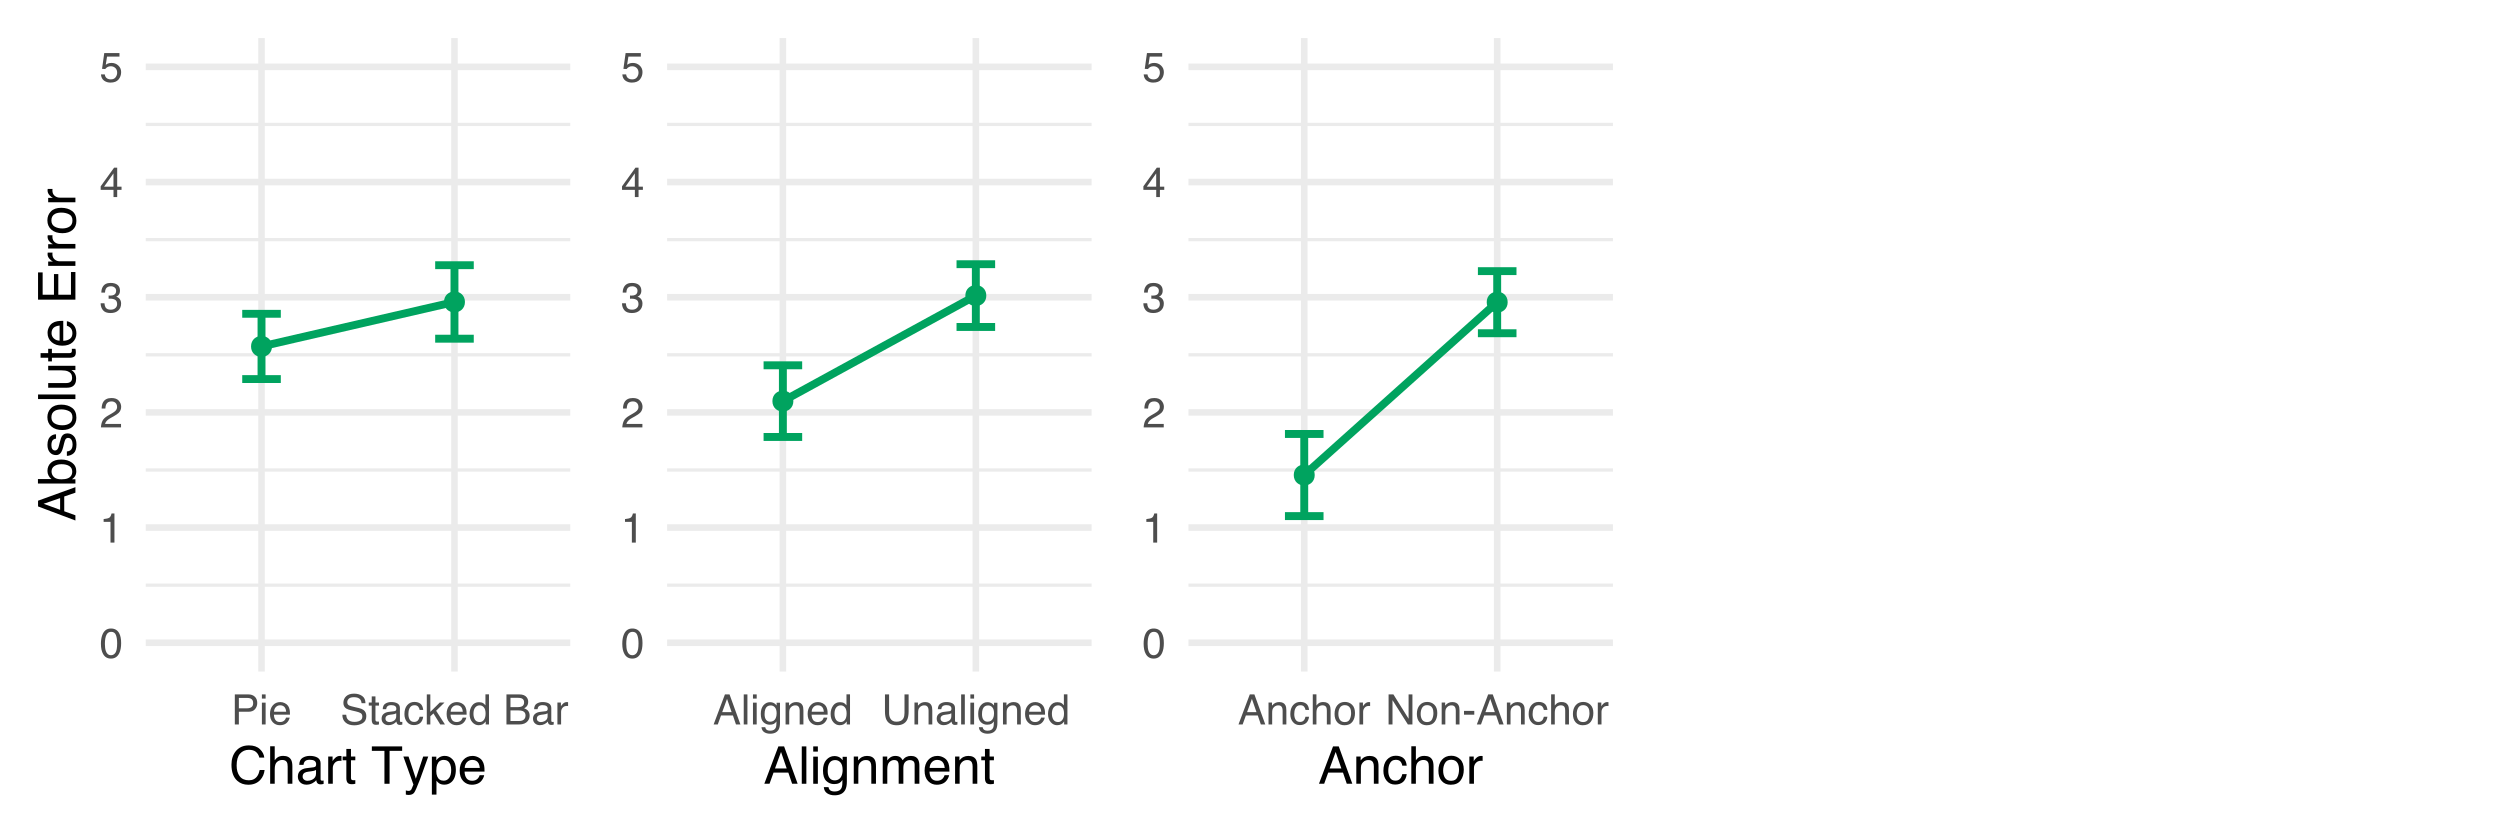 <?xml version="1.0" encoding="UTF-8"?>
<svg xmlns="http://www.w3.org/2000/svg" xmlns:xlink="http://www.w3.org/1999/xlink" width="1080" height="360" viewBox="0 0 1080 360">
<defs>
<g>
<g id="glyph-0-0">
<path d="M 4.891 -12.656 C 6.523 -12.656 7.711 -11.977 8.453 -10.625 C 9.016 -9.582 9.297 -8.156 9.297 -6.344 C 9.297 -4.625 9.039 -3.203 8.531 -2.078 C 7.781 -0.461 6.566 0.344 4.891 0.344 C 3.367 0.344 2.238 -0.316 1.5 -1.641 C 0.875 -2.734 0.562 -4.207 0.562 -6.062 C 0.562 -7.5 0.75 -8.734 1.125 -9.766 C 1.82 -11.691 3.078 -12.656 4.891 -12.656 Z M 4.875 -1.109 C 5.695 -1.109 6.352 -1.473 6.844 -2.203 C 7.332 -2.93 7.578 -4.289 7.578 -6.281 C 7.578 -7.719 7.398 -8.898 7.047 -9.828 C 6.691 -10.754 6.004 -11.219 4.984 -11.219 C 4.055 -11.219 3.375 -10.773 2.938 -9.891 C 2.5 -9.016 2.281 -7.719 2.281 -6 C 2.281 -4.719 2.422 -3.68 2.703 -2.891 C 3.129 -1.703 3.852 -1.109 4.875 -1.109 Z M 4.875 -1.109 "/>
</g>
<g id="glyph-0-1">
<path d="M 1.734 -8.953 L 1.734 -10.172 C 2.879 -10.285 3.676 -10.473 4.125 -10.734 C 4.582 -10.992 4.926 -11.613 5.156 -12.594 L 6.406 -12.594 L 6.406 0 L 4.703 0 L 4.703 -8.953 Z M 1.734 -8.953 "/>
</g>
<g id="glyph-0-2">
<path d="M 0.562 0 C 0.625 -1.094 0.848 -2.039 1.234 -2.844 C 1.629 -3.656 2.395 -4.391 3.531 -5.047 L 5.234 -6.031 C 5.992 -6.469 6.523 -6.844 6.828 -7.156 C 7.305 -7.645 7.547 -8.203 7.547 -8.828 C 7.547 -9.566 7.328 -10.148 6.891 -10.578 C 6.453 -11.016 5.863 -11.234 5.125 -11.234 C 4.031 -11.234 3.273 -10.82 2.859 -10 C 2.641 -9.562 2.516 -8.945 2.484 -8.156 L 0.875 -8.156 C 0.895 -9.258 1.098 -10.16 1.484 -10.859 C 2.172 -12.086 3.391 -12.703 5.141 -12.703 C 6.586 -12.703 7.645 -12.305 8.312 -11.516 C 8.977 -10.734 9.312 -9.863 9.312 -8.906 C 9.312 -7.895 8.957 -7.031 8.25 -6.312 C 7.832 -5.895 7.094 -5.383 6.031 -4.781 L 4.812 -4.109 C 4.238 -3.797 3.785 -3.492 3.453 -3.203 C 2.867 -2.691 2.5 -2.125 2.344 -1.5 L 9.25 -1.5 L 9.25 0 Z M 0.562 0 "/>
</g>
<g id="glyph-0-3">
<path d="M 4.703 0.344 C 3.203 0.344 2.113 -0.066 1.438 -0.891 C 0.77 -1.711 0.438 -2.711 0.438 -3.891 L 2.094 -3.891 C 2.164 -3.066 2.316 -2.473 2.547 -2.109 C 2.961 -1.441 3.707 -1.109 4.781 -1.109 C 5.625 -1.109 6.297 -1.332 6.797 -1.781 C 7.305 -2.227 7.562 -2.801 7.562 -3.5 C 7.562 -4.375 7.297 -4.984 6.766 -5.328 C 6.234 -5.68 5.492 -5.859 4.547 -5.859 C 4.43 -5.859 4.32 -5.852 4.219 -5.844 C 4.113 -5.844 4.004 -5.844 3.891 -5.844 L 3.891 -7.25 C 4.055 -7.227 4.191 -7.211 4.297 -7.203 C 4.41 -7.203 4.535 -7.203 4.672 -7.203 C 5.266 -7.203 5.75 -7.297 6.125 -7.484 C 6.801 -7.816 7.141 -8.406 7.141 -9.25 C 7.141 -9.883 6.914 -10.367 6.469 -10.703 C 6.02 -11.047 5.5 -11.219 4.906 -11.219 C 3.844 -11.219 3.109 -10.863 2.703 -10.156 C 2.484 -9.77 2.359 -9.219 2.328 -8.5 L 0.75 -8.5 C 0.75 -9.438 0.938 -10.238 1.312 -10.906 C 1.957 -12.082 3.098 -12.672 4.734 -12.672 C 6.023 -12.672 7.023 -12.383 7.734 -11.812 C 8.441 -11.238 8.797 -10.406 8.797 -9.312 C 8.797 -8.531 8.582 -7.898 8.156 -7.422 C 7.906 -7.117 7.57 -6.883 7.156 -6.719 C 7.82 -6.531 8.344 -6.176 8.719 -5.656 C 9.094 -5.133 9.281 -4.5 9.281 -3.75 C 9.281 -2.539 8.879 -1.555 8.078 -0.797 C 7.285 -0.035 6.16 0.344 4.703 0.344 Z M 4.703 0.344 "/>
</g>
<g id="glyph-0-4">
<path d="M 5.984 -4.484 L 5.984 -10.219 L 1.922 -4.484 Z M 6 0 L 6 -3.094 L 0.453 -3.094 L 0.453 -4.641 L 6.25 -12.688 L 7.594 -12.688 L 7.594 -4.484 L 9.469 -4.484 L 9.469 -3.094 L 7.594 -3.094 L 7.594 0 Z M 6 0 "/>
</g>
<g id="glyph-0-5">
<path d="M 2.234 -3.219 C 2.336 -2.312 2.758 -1.688 3.5 -1.344 C 3.875 -1.164 4.312 -1.078 4.812 -1.078 C 5.75 -1.078 6.441 -1.375 6.891 -1.969 C 7.348 -2.57 7.578 -3.238 7.578 -3.969 C 7.578 -4.852 7.305 -5.535 6.766 -6.016 C 6.234 -6.504 5.586 -6.75 4.828 -6.75 C 4.285 -6.75 3.816 -6.641 3.422 -6.422 C 3.035 -6.211 2.703 -5.922 2.422 -5.547 L 1.047 -5.625 L 2 -12.438 L 8.578 -12.438 L 8.578 -10.906 L 3.203 -10.906 L 2.656 -7.391 C 2.945 -7.609 3.227 -7.773 3.5 -7.891 C 3.969 -8.086 4.516 -8.188 5.141 -8.188 C 6.297 -8.188 7.273 -7.812 8.078 -7.062 C 8.891 -6.312 9.297 -5.363 9.297 -4.219 C 9.297 -3.02 8.926 -1.961 8.188 -1.047 C 7.445 -0.141 6.266 0.312 4.641 0.312 C 3.609 0.312 2.695 0.023 1.906 -0.547 C 1.113 -1.129 0.672 -2.02 0.578 -3.219 Z M 2.234 -3.219 "/>
</g>
<g id="glyph-0-6">
<path d="M 1.547 -12.984 L 7.391 -12.984 C 8.547 -12.984 9.473 -12.656 10.172 -12 C 10.879 -11.352 11.234 -10.441 11.234 -9.266 C 11.234 -8.242 10.914 -7.359 10.281 -6.609 C 9.656 -5.859 8.691 -5.484 7.391 -5.484 L 3.297 -5.484 L 3.297 0 L 1.547 0 Z M 9.469 -9.25 C 9.469 -10.207 9.113 -10.852 8.406 -11.188 C 8.008 -11.375 7.473 -11.469 6.797 -11.469 L 3.297 -11.469 L 3.297 -6.969 L 6.797 -6.969 C 7.586 -6.969 8.227 -7.133 8.719 -7.469 C 9.219 -7.812 9.469 -8.406 9.469 -9.25 Z M 9.469 -9.25 "/>
</g>
<g id="glyph-0-7">
<path d="M 1.172 -9.422 L 2.781 -9.422 L 2.781 0 L 1.172 0 Z M 1.172 -12.984 L 2.781 -12.984 L 2.781 -11.172 L 1.172 -11.172 Z M 1.172 -12.984 "/>
</g>
<g id="glyph-0-8">
<path d="M 5.109 -9.672 C 5.773 -9.672 6.422 -9.516 7.047 -9.203 C 7.68 -8.891 8.164 -8.484 8.5 -7.984 C 8.812 -7.504 9.023 -6.945 9.141 -6.312 C 9.234 -5.875 9.281 -5.176 9.281 -4.219 L 2.344 -4.219 C 2.375 -3.258 2.598 -2.488 3.016 -1.906 C 3.441 -1.332 4.098 -1.047 4.984 -1.047 C 5.816 -1.047 6.484 -1.316 6.984 -1.859 C 7.266 -2.18 7.461 -2.551 7.578 -2.969 L 9.141 -2.969 C 9.098 -2.625 8.961 -2.238 8.734 -1.812 C 8.504 -1.383 8.242 -1.035 7.953 -0.766 C 7.473 -0.285 6.875 0.031 6.156 0.188 C 5.77 0.281 5.336 0.328 4.859 0.328 C 3.68 0.328 2.68 -0.098 1.859 -0.953 C 1.047 -1.805 0.641 -3.004 0.641 -4.547 C 0.641 -6.066 1.051 -7.301 1.875 -8.25 C 2.695 -9.195 3.773 -9.672 5.109 -9.672 Z M 7.641 -5.484 C 7.578 -6.172 7.426 -6.723 7.188 -7.141 C 6.75 -7.898 6.023 -8.281 5.016 -8.281 C 4.273 -8.281 3.656 -8.016 3.156 -7.484 C 2.664 -6.961 2.41 -6.297 2.391 -5.484 Z M 4.953 -9.688 Z M 4.953 -9.688 "/>
</g>
<g id="glyph-0-9">
<path d="M 2.531 -4.188 C 2.57 -3.445 2.742 -2.848 3.047 -2.391 C 3.629 -1.535 4.656 -1.109 6.125 -1.109 C 6.789 -1.109 7.395 -1.203 7.938 -1.391 C 8.977 -1.754 9.5 -2.406 9.5 -3.344 C 9.5 -4.051 9.281 -4.555 8.844 -4.859 C 8.395 -5.148 7.691 -5.406 6.734 -5.625 L 4.984 -6.031 C 3.836 -6.289 3.023 -6.57 2.547 -6.875 C 1.723 -7.414 1.312 -8.227 1.312 -9.312 C 1.312 -10.477 1.711 -11.438 2.516 -12.188 C 3.328 -12.938 4.473 -13.312 5.953 -13.312 C 7.305 -13.312 8.457 -12.977 9.406 -12.312 C 10.363 -11.656 10.844 -10.609 10.844 -9.172 L 9.188 -9.172 C 9.102 -9.867 8.914 -10.398 8.625 -10.766 C 8.082 -11.441 7.172 -11.781 5.891 -11.781 C 4.859 -11.781 4.113 -11.562 3.656 -11.125 C 3.207 -10.695 2.984 -10.191 2.984 -9.609 C 2.984 -8.973 3.242 -8.508 3.766 -8.219 C 4.117 -8.031 4.906 -7.797 6.125 -7.516 L 7.953 -7.094 C 8.828 -6.895 9.504 -6.617 9.984 -6.266 C 10.805 -5.66 11.219 -4.781 11.219 -3.625 C 11.219 -2.188 10.691 -1.16 9.641 -0.547 C 8.598 0.066 7.383 0.375 6 0.375 C 4.395 0.375 3.133 -0.035 2.219 -0.859 C 1.301 -1.672 0.852 -2.781 0.875 -4.188 Z M 6.078 -13.328 Z M 6.078 -13.328 "/>
</g>
<g id="glyph-0-10">
<path d="M 1.484 -12.109 L 3.094 -12.109 L 3.094 -9.469 L 4.609 -9.469 L 4.609 -8.156 L 3.094 -8.156 L 3.094 -1.984 C 3.094 -1.66 3.203 -1.441 3.422 -1.328 C 3.547 -1.266 3.754 -1.234 4.047 -1.234 C 4.117 -1.234 4.195 -1.234 4.281 -1.234 C 4.375 -1.234 4.484 -1.238 4.609 -1.25 L 4.609 0 C 4.422 0.051 4.227 0.086 4.031 0.109 C 3.832 0.141 3.617 0.156 3.391 0.156 C 2.648 0.156 2.145 -0.031 1.875 -0.406 C 1.613 -0.789 1.484 -1.289 1.484 -1.906 L 1.484 -8.156 L 0.203 -8.156 L 0.203 -9.469 L 1.484 -9.469 Z M 1.484 -12.109 "/>
</g>
<g id="glyph-0-11">
<path d="M 2.391 -2.516 C 2.391 -2.055 2.555 -1.691 2.891 -1.422 C 3.223 -1.16 3.617 -1.031 4.078 -1.031 C 4.641 -1.031 5.18 -1.16 5.703 -1.422 C 6.586 -1.848 7.031 -2.551 7.031 -3.531 L 7.031 -4.812 C 6.832 -4.688 6.582 -4.582 6.281 -4.5 C 5.977 -4.414 5.676 -4.359 5.375 -4.328 L 4.422 -4.203 C 3.836 -4.129 3.406 -4.008 3.125 -3.844 C 2.633 -3.562 2.391 -3.117 2.391 -2.516 Z M 6.234 -5.734 C 6.598 -5.773 6.844 -5.926 6.969 -6.188 C 7.039 -6.332 7.078 -6.535 7.078 -6.797 C 7.078 -7.336 6.883 -7.727 6.5 -7.969 C 6.113 -8.219 5.562 -8.344 4.844 -8.344 C 4.008 -8.344 3.422 -8.117 3.078 -7.672 C 2.879 -7.43 2.75 -7.066 2.688 -6.578 L 1.203 -6.578 C 1.234 -7.742 1.613 -8.551 2.344 -9 C 3.07 -9.457 3.914 -9.688 4.875 -9.688 C 5.988 -9.688 6.895 -9.477 7.594 -9.062 C 8.281 -8.633 8.625 -7.973 8.625 -7.078 L 8.625 -1.625 C 8.625 -1.457 8.656 -1.32 8.719 -1.219 C 8.789 -1.125 8.938 -1.078 9.156 -1.078 C 9.227 -1.078 9.305 -1.082 9.391 -1.094 C 9.484 -1.102 9.578 -1.113 9.672 -1.125 L 9.672 0.047 C 9.422 0.117 9.234 0.16 9.109 0.172 C 8.984 0.191 8.805 0.203 8.578 0.203 C 8.023 0.203 7.629 0.008 7.391 -0.375 C 7.254 -0.582 7.16 -0.875 7.109 -1.25 C 6.785 -0.832 6.32 -0.469 5.719 -0.156 C 5.113 0.156 4.441 0.312 3.703 0.312 C 2.828 0.312 2.109 0.047 1.547 -0.484 C 0.992 -1.016 0.719 -1.68 0.719 -2.484 C 0.719 -3.359 0.992 -4.035 1.547 -4.516 C 2.098 -5.004 2.816 -5.305 3.703 -5.422 Z M 4.922 -9.688 Z M 4.922 -9.688 "/>
</g>
<g id="glyph-0-12">
<path d="M 4.812 -9.734 C 5.883 -9.734 6.754 -9.473 7.422 -8.953 C 8.086 -8.441 8.488 -7.551 8.625 -6.281 L 7.078 -6.281 C 6.984 -6.863 6.766 -7.348 6.422 -7.734 C 6.086 -8.117 5.551 -8.312 4.812 -8.312 C 3.801 -8.312 3.078 -7.816 2.641 -6.828 C 2.359 -6.18 2.219 -5.391 2.219 -4.453 C 2.219 -3.504 2.414 -2.707 2.812 -2.062 C 3.219 -1.414 3.848 -1.094 4.703 -1.094 C 5.367 -1.094 5.895 -1.289 6.281 -1.688 C 6.664 -2.094 6.93 -2.645 7.078 -3.344 L 8.625 -3.344 C 8.445 -2.094 8.004 -1.176 7.297 -0.594 C 6.586 -0.008 5.68 0.281 4.578 0.281 C 3.348 0.281 2.363 -0.172 1.625 -1.078 C 0.883 -1.984 0.516 -3.113 0.516 -4.469 C 0.516 -6.133 0.914 -7.426 1.719 -8.344 C 2.531 -9.27 3.562 -9.734 4.812 -9.734 Z M 4.562 -9.688 Z M 4.562 -9.688 "/>
</g>
<g id="glyph-0-13">
<path d="M 1.125 -12.984 L 2.656 -12.984 L 2.656 -5.438 L 6.734 -9.469 L 8.766 -9.469 L 5.156 -5.922 L 8.969 0 L 6.938 0 L 4 -4.766 L 2.656 -3.547 L 2.656 0 L 1.125 0 Z M 1.125 -12.984 "/>
</g>
<g id="glyph-0-14">
<path d="M 2.172 -4.625 C 2.172 -3.602 2.383 -2.75 2.812 -2.062 C 3.25 -1.383 3.941 -1.047 4.891 -1.047 C 5.617 -1.047 6.219 -1.363 6.688 -2 C 7.164 -2.633 7.406 -3.547 7.406 -4.734 C 7.406 -5.922 7.16 -6.801 6.672 -7.375 C 6.191 -7.957 5.594 -8.25 4.875 -8.25 C 4.07 -8.25 3.422 -7.941 2.922 -7.328 C 2.422 -6.711 2.172 -5.812 2.172 -4.625 Z M 4.562 -9.625 C 5.289 -9.625 5.898 -9.473 6.391 -9.172 C 6.672 -8.992 6.988 -8.688 7.344 -8.25 L 7.344 -13.016 L 8.875 -13.016 L 8.875 0 L 7.453 0 L 7.453 -1.312 C 7.078 -0.727 6.633 -0.305 6.125 -0.047 C 5.625 0.203 5.047 0.328 4.391 0.328 C 3.336 0.328 2.426 -0.113 1.656 -1 C 0.883 -1.883 0.5 -3.062 0.5 -4.531 C 0.5 -5.906 0.848 -7.098 1.547 -8.109 C 2.254 -9.117 3.258 -9.625 4.562 -9.625 Z M 4.562 -9.625 "/>
</g>
<g id="glyph-0-15">
</g>
<g id="glyph-0-16">
<path d="M 6.25 -7.484 C 7 -7.484 7.578 -7.586 7.984 -7.797 C 8.629 -8.117 8.953 -8.703 8.953 -9.547 C 8.953 -10.398 8.609 -10.973 7.922 -11.266 C 7.535 -11.43 6.957 -11.516 6.188 -11.516 L 3.062 -11.516 L 3.062 -7.484 Z M 6.844 -1.5 C 7.926 -1.5 8.695 -1.812 9.156 -2.438 C 9.438 -2.832 9.578 -3.312 9.578 -3.875 C 9.578 -4.812 9.16 -5.453 8.328 -5.797 C 7.879 -5.973 7.285 -6.062 6.547 -6.062 L 3.062 -6.062 L 3.062 -1.5 Z M 1.328 -12.984 L 6.906 -12.984 C 8.426 -12.984 9.508 -12.531 10.156 -11.625 C 10.531 -11.082 10.719 -10.461 10.719 -9.766 C 10.719 -8.941 10.484 -8.27 10.016 -7.75 C 9.773 -7.469 9.426 -7.211 8.969 -6.984 C 9.633 -6.734 10.133 -6.445 10.469 -6.125 C 11.051 -5.562 11.344 -4.785 11.344 -3.797 C 11.344 -2.953 11.082 -2.191 10.562 -1.516 C 9.77 -0.504 8.523 0 6.828 0 L 1.328 0 Z M 1.328 -12.984 "/>
</g>
<g id="glyph-0-17">
<path d="M 1.203 -9.469 L 2.719 -9.469 L 2.719 -7.828 C 2.844 -8.148 3.145 -8.535 3.625 -8.984 C 4.113 -9.441 4.672 -9.672 5.297 -9.672 C 5.328 -9.672 5.379 -9.664 5.453 -9.656 C 5.523 -9.656 5.645 -9.645 5.812 -9.625 L 5.812 -7.953 C 5.719 -7.973 5.629 -7.984 5.547 -7.984 C 5.473 -7.992 5.391 -8 5.297 -8 C 4.492 -8 3.875 -7.738 3.438 -7.219 C 3.008 -6.707 2.797 -6.113 2.797 -5.438 L 2.797 0 L 1.203 0 Z M 1.203 -9.469 "/>
</g>
<g id="glyph-0-18">
<path d="M 8.047 -5.312 L 6.062 -11.047 L 3.969 -5.312 Z M 5.156 -12.984 L 7.141 -12.984 L 11.844 0 L 9.922 0 L 8.609 -3.891 L 3.469 -3.891 L 2.062 0 L 0.266 0 Z M 5.156 -12.984 "/>
</g>
<g id="glyph-0-19">
<path d="M 1.203 -12.984 L 2.797 -12.984 L 2.797 0 L 1.203 0 Z M 1.203 -12.984 "/>
</g>
<g id="glyph-0-20">
<path d="M 4.5 -9.625 C 5.25 -9.625 5.898 -9.441 6.453 -9.078 C 6.754 -8.867 7.062 -8.57 7.375 -8.188 L 7.375 -9.375 L 8.828 -9.375 L 8.828 -0.766 C 8.828 0.43 8.656 1.379 8.312 2.078 C 7.645 3.359 6.395 4 4.562 4 C 3.551 4 2.695 3.77 2 3.312 C 1.301 2.852 0.91 2.141 0.828 1.172 L 2.453 1.172 C 2.523 1.598 2.676 1.926 2.906 2.156 C 3.27 2.508 3.836 2.688 4.609 2.688 C 5.828 2.688 6.625 2.254 7 1.391 C 7.219 0.891 7.32 -0.008 7.312 -1.312 C 6.988 -0.832 6.602 -0.473 6.156 -0.234 C 5.707 -0.004 5.113 0.109 4.375 0.109 C 3.352 0.109 2.457 -0.25 1.688 -0.969 C 0.914 -1.695 0.531 -2.898 0.531 -4.578 C 0.531 -6.172 0.914 -7.41 1.688 -8.297 C 2.469 -9.18 3.406 -9.625 4.5 -9.625 Z M 7.375 -4.766 C 7.375 -5.941 7.129 -6.812 6.641 -7.375 C 6.16 -7.938 5.547 -8.219 4.797 -8.219 C 3.68 -8.219 2.914 -7.695 2.5 -6.656 C 2.281 -6.094 2.172 -5.359 2.172 -4.453 C 2.172 -3.391 2.383 -2.578 2.812 -2.016 C 3.25 -1.461 3.832 -1.188 4.562 -1.188 C 5.707 -1.188 6.516 -1.703 6.984 -2.734 C 7.242 -3.316 7.375 -3.992 7.375 -4.766 Z M 4.688 -9.688 Z M 4.688 -9.688 "/>
</g>
<g id="glyph-0-21">
<path d="M 1.172 -9.469 L 2.672 -9.469 L 2.672 -8.125 C 3.117 -8.676 3.594 -9.07 4.094 -9.312 C 4.594 -9.551 5.148 -9.672 5.766 -9.672 C 7.109 -9.672 8.016 -9.203 8.484 -8.266 C 8.742 -7.754 8.875 -7.02 8.875 -6.062 L 8.875 0 L 7.266 0 L 7.266 -5.969 C 7.266 -6.539 7.176 -7.004 7 -7.359 C 6.719 -7.953 6.207 -8.25 5.469 -8.25 C 5.094 -8.25 4.785 -8.207 4.547 -8.125 C 4.109 -8 3.723 -7.738 3.391 -7.344 C 3.129 -7.031 2.957 -6.707 2.875 -6.375 C 2.789 -6.051 2.75 -5.578 2.75 -4.953 L 2.75 0 L 1.172 0 Z M 4.906 -9.688 Z M 4.906 -9.688 "/>
</g>
<g id="glyph-0-22">
<path d="M 3.281 -12.984 L 3.281 -4.953 C 3.281 -4.016 3.457 -3.234 3.812 -2.609 C 4.344 -1.66 5.227 -1.188 6.469 -1.188 C 7.957 -1.188 8.969 -1.695 9.5 -2.719 C 9.789 -3.27 9.938 -4.016 9.938 -4.953 L 9.938 -12.984 L 11.719 -12.984 L 11.719 -5.688 C 11.719 -4.094 11.504 -2.863 11.078 -2 C 10.285 -0.438 8.797 0.344 6.609 0.344 C 4.422 0.344 2.93 -0.438 2.141 -2 C 1.711 -2.863 1.5 -4.094 1.5 -5.688 L 1.5 -12.984 Z M 6.625 -12.984 Z M 6.625 -12.984 "/>
</g>
<g id="glyph-0-23">
<path d="M 1.172 -13.016 L 2.75 -13.016 L 2.75 -8.188 C 3.133 -8.656 3.473 -8.988 3.766 -9.188 C 4.285 -9.52 4.926 -9.688 5.688 -9.688 C 7.062 -9.688 7.992 -9.207 8.484 -8.25 C 8.742 -7.727 8.875 -7 8.875 -6.062 L 8.875 0 L 7.25 0 L 7.25 -5.969 C 7.25 -6.656 7.16 -7.16 6.984 -7.484 C 6.691 -8.004 6.148 -8.266 5.359 -8.266 C 4.691 -8.266 4.086 -8.035 3.547 -7.578 C 3.016 -7.129 2.75 -6.273 2.75 -5.016 L 2.75 0 L 1.172 0 Z M 1.172 -13.016 "/>
</g>
<g id="glyph-0-24">
<path d="M 4.922 -1.031 C 5.973 -1.031 6.691 -1.426 7.078 -2.219 C 7.473 -3.02 7.672 -3.91 7.672 -4.891 C 7.672 -5.766 7.531 -6.484 7.25 -7.047 C 6.801 -7.91 6.031 -8.344 4.938 -8.344 C 3.969 -8.344 3.258 -7.973 2.812 -7.234 C 2.375 -6.492 2.156 -5.598 2.156 -4.547 C 2.156 -3.547 2.375 -2.707 2.812 -2.031 C 3.258 -1.363 3.961 -1.031 4.922 -1.031 Z M 4.984 -9.734 C 6.203 -9.734 7.234 -9.328 8.078 -8.516 C 8.922 -7.703 9.344 -6.508 9.344 -4.938 C 9.344 -3.406 8.969 -2.141 8.219 -1.141 C 7.477 -0.148 6.328 0.344 4.766 0.344 C 3.461 0.344 2.426 -0.094 1.656 -0.969 C 0.895 -1.852 0.516 -3.039 0.516 -4.531 C 0.516 -6.113 0.914 -7.375 1.719 -8.312 C 2.531 -9.258 3.617 -9.734 4.984 -9.734 Z M 4.938 -9.688 Z M 4.938 -9.688 "/>
</g>
<g id="glyph-0-25">
<path d="M 1.375 -12.984 L 3.453 -12.984 L 10.016 -2.469 L 10.016 -12.984 L 11.672 -12.984 L 11.672 0 L 9.703 0 L 3.062 -10.5 L 3.062 0 L 1.375 0 Z M 6.422 -12.984 Z M 6.422 -12.984 "/>
</g>
<g id="glyph-0-26">
<path d="M 0.75 -5.859 L 5.188 -5.859 L 5.188 -4.219 L 0.75 -4.219 Z M 0.75 -5.859 "/>
</g>
<g id="glyph-1-0">
<path d="M 8.516 -16.578 C 10.555 -16.578 12.141 -16.035 13.266 -14.953 C 14.398 -13.879 15.031 -12.66 15.156 -11.297 L 13.016 -11.297 C 12.773 -12.336 12.289 -13.16 11.562 -13.766 C 10.844 -14.367 9.832 -14.672 8.531 -14.672 C 6.945 -14.672 5.664 -14.113 4.688 -13 C 3.707 -11.883 3.219 -10.172 3.219 -7.859 C 3.219 -5.973 3.656 -4.441 4.531 -3.266 C 5.414 -2.086 6.738 -1.5 8.5 -1.5 C 10.102 -1.5 11.328 -2.117 12.172 -3.359 C 12.617 -4.016 12.953 -4.875 13.172 -5.938 L 15.297 -5.938 C 15.109 -4.238 14.484 -2.812 13.422 -1.656 C 12.129 -0.27 10.398 0.422 8.234 0.422 C 6.359 0.422 4.781 -0.145 3.5 -1.281 C 1.82 -2.781 0.984 -5.098 0.984 -8.234 C 0.984 -10.617 1.613 -12.57 2.875 -14.094 C 4.238 -15.75 6.117 -16.578 8.516 -16.578 Z M 8.078 -16.578 Z M 8.078 -16.578 "/>
</g>
<g id="glyph-1-1">
<path d="M 1.453 -16.188 L 3.422 -16.188 L 3.422 -10.172 C 3.891 -10.766 4.312 -11.18 4.688 -11.422 C 5.32 -11.836 6.117 -12.047 7.078 -12.047 C 8.785 -12.047 9.941 -11.453 10.547 -10.266 C 10.879 -9.609 11.047 -8.703 11.047 -7.547 L 11.047 0 L 9.016 0 L 9.016 -7.422 C 9.016 -8.285 8.898 -8.914 8.672 -9.312 C 8.316 -9.957 7.645 -10.281 6.656 -10.281 C 5.832 -10.281 5.086 -10 4.422 -9.438 C 3.754 -8.875 3.422 -7.805 3.422 -6.234 L 3.422 0 L 1.453 0 Z M 1.453 -16.188 "/>
</g>
<g id="glyph-1-2">
<path d="M 2.969 -3.125 C 2.969 -2.562 3.176 -2.113 3.594 -1.781 C 4.008 -1.445 4.504 -1.281 5.078 -1.281 C 5.773 -1.281 6.445 -1.441 7.094 -1.766 C 8.195 -2.305 8.75 -3.18 8.75 -4.391 L 8.75 -5.984 C 8.5 -5.828 8.18 -5.695 7.797 -5.594 C 7.422 -5.5 7.051 -5.43 6.688 -5.391 L 5.5 -5.234 C 4.781 -5.141 4.238 -4.988 3.875 -4.781 C 3.27 -4.438 2.969 -3.883 2.969 -3.125 Z M 7.75 -7.125 C 8.207 -7.188 8.516 -7.379 8.672 -7.703 C 8.754 -7.879 8.797 -8.129 8.797 -8.453 C 8.797 -9.129 8.555 -9.617 8.078 -9.922 C 7.598 -10.223 6.91 -10.375 6.016 -10.375 C 4.984 -10.375 4.254 -10.098 3.828 -9.547 C 3.578 -9.234 3.414 -8.773 3.344 -8.172 L 1.5 -8.172 C 1.539 -9.617 2.016 -10.625 2.922 -11.188 C 3.828 -11.758 4.875 -12.047 6.062 -12.047 C 7.445 -12.047 8.57 -11.785 9.438 -11.266 C 10.289 -10.734 10.719 -9.91 10.719 -8.797 L 10.719 -2.016 C 10.719 -1.816 10.758 -1.656 10.844 -1.531 C 10.926 -1.406 11.102 -1.344 11.375 -1.344 C 11.469 -1.344 11.566 -1.348 11.672 -1.359 C 11.785 -1.367 11.906 -1.383 12.031 -1.406 L 12.031 0.062 C 11.719 0.145 11.477 0.195 11.312 0.219 C 11.156 0.238 10.941 0.25 10.672 0.25 C 9.984 0.25 9.488 0.008 9.188 -0.469 C 9.02 -0.727 8.906 -1.094 8.844 -1.562 C 8.438 -1.031 7.859 -0.57 7.109 -0.188 C 6.359 0.195 5.523 0.391 4.609 0.391 C 3.523 0.391 2.633 0.062 1.938 -0.594 C 1.25 -1.258 0.906 -2.094 0.906 -3.094 C 0.906 -4.176 1.242 -5.02 1.922 -5.625 C 2.598 -6.227 3.492 -6.598 4.609 -6.734 Z M 6.125 -12.047 Z M 6.125 -12.047 "/>
</g>
<g id="glyph-1-3">
<path d="M 1.5 -11.766 L 3.391 -11.766 L 3.391 -9.734 C 3.535 -10.129 3.91 -10.609 4.516 -11.172 C 5.117 -11.742 5.812 -12.031 6.594 -12.031 C 6.625 -12.031 6.68 -12.023 6.766 -12.016 C 6.859 -12.016 7.016 -12 7.234 -11.969 L 7.234 -9.891 C 7.109 -9.91 6.992 -9.922 6.891 -9.922 C 6.797 -9.93 6.691 -9.938 6.578 -9.938 C 5.586 -9.938 4.82 -9.613 4.281 -8.969 C 3.75 -8.332 3.484 -7.598 3.484 -6.766 L 3.484 0 L 1.5 0 Z M 1.5 -11.766 "/>
</g>
<g id="glyph-1-4">
<path d="M 1.844 -15.047 L 3.844 -15.047 L 3.844 -11.766 L 5.719 -11.766 L 5.719 -10.156 L 3.844 -10.156 L 3.844 -2.469 C 3.844 -2.062 3.984 -1.785 4.266 -1.641 C 4.422 -1.566 4.676 -1.531 5.031 -1.531 C 5.125 -1.531 5.223 -1.531 5.328 -1.531 C 5.441 -1.531 5.57 -1.539 5.719 -1.562 L 5.719 0 C 5.5 0.062 5.266 0.109 5.016 0.141 C 4.766 0.172 4.5 0.188 4.219 0.188 C 3.289 0.188 2.66 -0.047 2.328 -0.516 C 2.004 -0.992 1.844 -1.609 1.844 -2.359 L 1.844 -10.156 L 0.25 -10.156 L 0.25 -11.766 L 1.844 -11.766 Z M 1.844 -15.047 "/>
</g>
<g id="glyph-1-5">
</g>
<g id="glyph-1-6">
<path d="M 13.453 -16.141 L 13.453 -14.219 L 8.016 -14.219 L 8.016 0 L 5.797 0 L 5.797 -14.219 L 0.359 -14.219 L 0.359 -16.141 Z M 13.453 -16.141 "/>
</g>
<g id="glyph-1-7">
<path d="M 8.797 -11.766 L 10.984 -11.766 C 10.703 -11.016 10.082 -9.297 9.125 -6.609 C 8.406 -4.586 7.805 -2.938 7.328 -1.656 C 6.18 1.344 5.375 3.172 4.906 3.828 C 4.438 4.492 3.633 4.828 2.5 4.828 C 2.219 4.828 2 4.812 1.844 4.781 C 1.695 4.758 1.516 4.723 1.297 4.672 L 1.297 2.875 C 1.641 2.969 1.891 3.023 2.047 3.047 C 2.203 3.066 2.336 3.078 2.453 3.078 C 2.816 3.078 3.082 3.016 3.25 2.891 C 3.426 2.773 3.57 2.629 3.688 2.453 C 3.727 2.391 3.859 2.086 4.078 1.547 C 4.305 1.004 4.473 0.602 4.578 0.344 L 0.234 -11.766 L 2.469 -11.766 L 5.625 -2.188 Z M 5.609 -12.047 Z M 5.609 -12.047 "/>
</g>
<g id="glyph-1-8">
<path d="M 6.422 -1.328 C 7.336 -1.328 8.102 -1.711 8.719 -2.484 C 9.332 -3.254 9.641 -4.41 9.641 -5.953 C 9.641 -6.891 9.504 -7.695 9.234 -8.375 C 8.711 -9.664 7.773 -10.312 6.422 -10.312 C 5.047 -10.312 4.109 -9.629 3.609 -8.266 C 3.336 -7.523 3.203 -6.594 3.203 -5.469 C 3.203 -4.562 3.336 -3.789 3.609 -3.156 C 4.117 -1.938 5.055 -1.328 6.422 -1.328 Z M 1.297 -11.719 L 3.219 -11.719 L 3.219 -10.156 C 3.613 -10.688 4.047 -11.098 4.516 -11.391 C 5.18 -11.828 5.961 -12.047 6.859 -12.047 C 8.191 -12.047 9.32 -11.535 10.25 -10.516 C 11.188 -9.492 11.656 -8.035 11.656 -6.141 C 11.656 -3.578 10.984 -1.742 9.641 -0.641 C 8.797 0.047 7.812 0.391 6.688 0.391 C 5.789 0.391 5.047 0.195 4.453 -0.188 C 4.098 -0.406 3.707 -0.781 3.281 -1.312 L 3.281 4.688 L 1.297 4.688 Z M 1.297 -11.719 "/>
</g>
<g id="glyph-1-9">
<path d="M 6.344 -12.031 C 7.188 -12.031 8 -11.832 8.781 -11.438 C 9.562 -11.051 10.156 -10.547 10.562 -9.922 C 10.957 -9.328 11.223 -8.633 11.359 -7.844 C 11.473 -7.301 11.531 -6.438 11.531 -5.25 L 2.906 -5.25 C 2.945 -4.051 3.227 -3.094 3.75 -2.375 C 4.281 -1.656 5.098 -1.297 6.203 -1.297 C 7.234 -1.297 8.055 -1.633 8.672 -2.312 C 9.023 -2.707 9.273 -3.164 9.422 -3.688 L 11.375 -3.688 C 11.32 -3.258 11.148 -2.781 10.859 -2.25 C 10.566 -1.719 10.242 -1.281 9.891 -0.938 C 9.285 -0.352 8.539 0.035 7.656 0.234 C 7.176 0.359 6.641 0.422 6.047 0.422 C 4.578 0.422 3.332 -0.109 2.312 -1.172 C 1.301 -2.242 0.797 -3.738 0.797 -5.656 C 0.797 -7.551 1.305 -9.086 2.328 -10.266 C 3.359 -11.441 4.695 -12.031 6.344 -12.031 Z M 9.5 -6.828 C 9.414 -7.68 9.227 -8.363 8.938 -8.875 C 8.395 -9.832 7.492 -10.312 6.234 -10.312 C 5.316 -10.312 4.551 -9.984 3.938 -9.328 C 3.32 -8.672 3 -7.836 2.969 -6.828 Z M 6.156 -12.047 Z M 6.156 -12.047 "/>
</g>
<g id="glyph-1-10">
<path d="M 10 -6.609 L 7.547 -13.75 L 4.938 -6.609 Z M 6.406 -16.141 L 8.875 -16.141 L 14.734 0 L 12.344 0 L 10.703 -4.828 L 4.312 -4.828 L 2.578 0 L 0.328 0 Z M 6.406 -16.141 "/>
</g>
<g id="glyph-1-11">
<path d="M 1.5 -16.141 L 3.484 -16.141 L 3.484 0 L 1.5 0 Z M 1.5 -16.141 "/>
</g>
<g id="glyph-1-12">
<path d="M 1.453 -11.719 L 3.453 -11.719 L 3.453 0 L 1.453 0 Z M 1.453 -16.141 L 3.453 -16.141 L 3.453 -13.891 L 1.453 -13.891 Z M 1.453 -16.141 "/>
</g>
<g id="glyph-1-13">
<path d="M 5.609 -11.969 C 6.523 -11.969 7.328 -11.742 8.016 -11.297 C 8.391 -11.035 8.77 -10.66 9.156 -10.172 L 9.156 -11.656 L 10.984 -11.656 L 10.984 -0.953 C 10.984 0.535 10.766 1.711 10.328 2.578 C 9.504 4.18 7.957 4.984 5.688 4.984 C 4.414 4.984 3.348 4.695 2.484 4.125 C 1.617 3.562 1.133 2.676 1.031 1.469 L 3.047 1.469 C 3.141 1.988 3.328 2.395 3.609 2.688 C 4.055 3.125 4.758 3.344 5.719 3.344 C 7.238 3.344 8.234 2.805 8.703 1.734 C 8.984 1.109 9.109 -0.016 9.078 -1.641 C 8.691 -1.035 8.219 -0.586 7.656 -0.297 C 7.102 -0.004 6.367 0.141 5.453 0.141 C 4.172 0.141 3.051 -0.312 2.094 -1.219 C 1.145 -2.125 0.672 -3.617 0.672 -5.703 C 0.672 -7.672 1.148 -9.207 2.109 -10.312 C 3.078 -11.414 4.242 -11.969 5.609 -11.969 Z M 9.156 -5.938 C 9.156 -7.395 8.852 -8.473 8.25 -9.172 C 7.656 -9.879 6.895 -10.234 5.969 -10.234 C 4.57 -10.234 3.617 -9.578 3.109 -8.266 C 2.836 -7.578 2.703 -6.664 2.703 -5.531 C 2.703 -4.207 2.969 -3.195 3.5 -2.5 C 4.039 -1.812 4.77 -1.469 5.688 -1.469 C 7.102 -1.469 8.098 -2.109 8.672 -3.391 C 8.992 -4.117 9.156 -4.969 9.156 -5.938 Z M 5.828 -12.047 Z M 5.828 -12.047 "/>
</g>
<g id="glyph-1-14">
<path d="M 1.453 -11.766 L 3.328 -11.766 L 3.328 -10.094 C 3.879 -10.781 4.469 -11.273 5.094 -11.578 C 5.719 -11.879 6.41 -12.031 7.172 -12.031 C 8.836 -12.031 9.969 -11.445 10.562 -10.281 C 10.883 -9.645 11.047 -8.734 11.047 -7.547 L 11.047 0 L 9.031 0 L 9.031 -7.422 C 9.031 -8.141 8.926 -8.719 8.719 -9.156 C 8.363 -9.883 7.723 -10.25 6.797 -10.25 C 6.328 -10.25 5.941 -10.203 5.641 -10.109 C 5.098 -9.941 4.625 -9.617 4.219 -9.141 C 3.883 -8.754 3.664 -8.352 3.562 -7.938 C 3.469 -7.52 3.422 -6.926 3.422 -6.156 L 3.422 0 L 1.453 0 Z M 6.094 -12.047 Z M 6.094 -12.047 "/>
</g>
<g id="glyph-1-15">
<path d="M 1.453 -11.766 L 3.406 -11.766 L 3.406 -10.094 C 3.875 -10.676 4.301 -11.098 4.688 -11.359 C 5.332 -11.805 6.07 -12.031 6.906 -12.031 C 7.844 -12.031 8.594 -11.801 9.156 -11.344 C 9.477 -11.07 9.773 -10.68 10.047 -10.172 C 10.484 -10.805 11 -11.273 11.594 -11.578 C 12.188 -11.879 12.852 -12.031 13.594 -12.031 C 15.176 -12.031 16.25 -11.457 16.812 -10.312 C 17.125 -9.695 17.281 -8.867 17.281 -7.828 L 17.281 0 L 15.234 0 L 15.234 -8.172 C 15.234 -8.953 15.035 -9.488 14.641 -9.781 C 14.242 -10.082 13.766 -10.234 13.203 -10.234 C 12.43 -10.234 11.766 -9.973 11.203 -9.453 C 10.641 -8.93 10.359 -8.062 10.359 -6.844 L 10.359 0 L 8.344 0 L 8.344 -7.672 C 8.344 -8.473 8.25 -9.055 8.062 -9.422 C 7.758 -9.973 7.203 -10.25 6.391 -10.25 C 5.641 -10.25 4.957 -9.957 4.344 -9.375 C 3.727 -8.801 3.422 -7.754 3.422 -6.234 L 3.422 0 L 1.453 0 Z M 1.453 -11.766 "/>
</g>
<g id="glyph-1-16">
<path d="M 5.984 -12.109 C 7.305 -12.109 8.383 -11.785 9.219 -11.141 C 10.051 -10.492 10.551 -9.383 10.719 -7.812 L 8.797 -7.812 C 8.68 -8.539 8.414 -9.145 8 -9.625 C 7.582 -10.102 6.91 -10.344 5.984 -10.344 C 4.723 -10.344 3.82 -9.727 3.281 -8.5 C 2.926 -7.695 2.75 -6.707 2.75 -5.531 C 2.75 -4.352 3 -3.359 3.5 -2.547 C 4 -1.742 4.785 -1.344 5.859 -1.344 C 6.68 -1.344 7.332 -1.594 7.812 -2.094 C 8.289 -2.602 8.617 -3.289 8.797 -4.156 L 10.719 -4.156 C 10.5 -2.602 9.945 -1.461 9.062 -0.734 C 8.188 -0.016 7.066 0.344 5.703 0.344 C 4.16 0.344 2.93 -0.219 2.016 -1.344 C 1.098 -2.469 0.641 -3.875 0.641 -5.562 C 0.641 -7.625 1.141 -9.227 2.141 -10.375 C 3.148 -11.531 4.43 -12.109 5.984 -12.109 Z M 5.688 -12.047 Z M 5.688 -12.047 "/>
</g>
<g id="glyph-1-17">
<path d="M 6.125 -1.281 C 7.438 -1.281 8.332 -1.773 8.812 -2.766 C 9.301 -3.754 9.547 -4.859 9.547 -6.078 C 9.547 -7.172 9.367 -8.062 9.016 -8.75 C 8.461 -9.832 7.504 -10.375 6.141 -10.375 C 4.93 -10.375 4.051 -9.91 3.5 -8.984 C 2.957 -8.066 2.688 -6.957 2.688 -5.656 C 2.688 -4.406 2.957 -3.363 3.5 -2.531 C 4.051 -1.695 4.926 -1.281 6.125 -1.281 Z M 6.203 -12.109 C 7.711 -12.109 8.988 -11.602 10.031 -10.594 C 11.082 -9.582 11.609 -8.094 11.609 -6.125 C 11.609 -4.227 11.145 -2.66 10.219 -1.422 C 9.301 -0.191 7.875 0.422 5.938 0.422 C 4.312 0.422 3.02 -0.125 2.062 -1.219 C 1.113 -2.312 0.641 -3.781 0.641 -5.625 C 0.641 -7.602 1.141 -9.176 2.141 -10.344 C 3.148 -11.52 4.504 -12.109 6.203 -12.109 Z M 6.125 -12.047 Z M 6.125 -12.047 "/>
</g>
<g id="glyph-2-0">
<path d="M -6.609 -10 L -13.75 -7.547 L -6.609 -4.938 Z M -16.141 -6.406 L -16.141 -8.875 L 0 -14.734 L 0 -12.344 L -4.828 -10.703 L -4.828 -4.312 L 0 -2.578 L 0 -0.328 Z M -16.141 -6.406 "/>
</g>
<g id="glyph-2-1">
<path d="M -16.188 -1.297 L -16.188 -3.219 L -10.344 -3.219 C -10.906 -3.656 -11.332 -4.172 -11.625 -4.766 C -11.926 -5.367 -12.078 -6.02 -12.078 -6.719 C -12.078 -8.188 -11.57 -9.375 -10.562 -10.281 C -9.551 -11.195 -8.066 -11.656 -6.109 -11.656 C -4.242 -11.656 -2.695 -11.203 -1.469 -10.297 C -0.238 -9.398 0.375 -8.156 0.375 -6.562 C 0.375 -5.664 0.156 -4.91 -0.281 -4.297 C -0.531 -3.93 -0.938 -3.539 -1.5 -3.125 L 0 -3.125 L 0 -1.297 Z M -1.375 -6.438 C -1.375 -7.508 -1.797 -8.312 -2.641 -8.844 C -3.492 -9.375 -4.617 -9.641 -6.016 -9.641 C -7.242 -9.641 -8.266 -9.375 -9.078 -8.844 C -9.898 -8.312 -10.312 -7.531 -10.312 -6.5 C -10.312 -5.594 -9.977 -4.801 -9.312 -4.125 C -8.645 -3.445 -7.547 -3.109 -6.016 -3.109 C -4.898 -3.109 -4 -3.25 -3.312 -3.531 C -2.02 -4.051 -1.375 -5.02 -1.375 -6.438 Z M -1.375 -6.438 "/>
</g>
<g id="glyph-2-2">
<path d="M -3.688 -2.625 C -3.031 -2.688 -2.523 -2.852 -2.172 -3.125 C -1.535 -3.625 -1.219 -4.488 -1.219 -5.719 C -1.219 -6.445 -1.375 -7.086 -1.688 -7.641 C -2.008 -8.203 -2.504 -8.484 -3.172 -8.484 C -3.68 -8.484 -4.066 -8.258 -4.328 -7.812 C -4.492 -7.531 -4.68 -6.969 -4.891 -6.125 L -5.281 -4.547 C -5.531 -3.547 -5.812 -2.805 -6.125 -2.328 C -6.656 -1.484 -7.395 -1.062 -8.344 -1.062 C -9.457 -1.062 -10.359 -1.457 -11.047 -2.25 C -11.734 -3.051 -12.078 -4.133 -12.078 -5.5 C -12.078 -7.27 -11.555 -8.547 -10.516 -9.328 C -9.859 -9.816 -9.145 -10.055 -8.375 -10.047 L -8.375 -8.172 C -8.82 -8.141 -9.234 -7.984 -9.609 -7.703 C -10.117 -7.242 -10.375 -6.457 -10.375 -5.344 C -10.375 -4.594 -10.234 -4.023 -9.953 -3.641 C -9.672 -3.254 -9.297 -3.062 -8.828 -3.062 C -8.305 -3.062 -7.895 -3.316 -7.594 -3.828 C -7.406 -4.117 -7.242 -4.551 -7.109 -5.125 L -6.797 -6.422 C -6.441 -7.848 -6.109 -8.801 -5.797 -9.281 C -5.285 -10.051 -4.488 -10.438 -3.406 -10.438 C -2.352 -10.438 -1.445 -10.035 -0.688 -9.234 C 0.07 -8.441 0.453 -7.234 0.453 -5.609 C 0.453 -3.859 0.055 -2.617 -0.734 -1.891 C -1.535 -1.16 -2.52 -0.77 -3.688 -0.719 Z M -12.047 -5.547 Z M -12.047 -5.547 "/>
</g>
<g id="glyph-2-3">
<path d="M -1.281 -6.125 C -1.281 -7.438 -1.773 -8.332 -2.766 -8.812 C -3.754 -9.301 -4.859 -9.547 -6.078 -9.547 C -7.172 -9.547 -8.062 -9.367 -8.75 -9.016 C -9.832 -8.461 -10.375 -7.504 -10.375 -6.141 C -10.375 -4.93 -9.91 -4.051 -8.984 -3.5 C -8.066 -2.957 -6.957 -2.688 -5.656 -2.688 C -4.406 -2.688 -3.363 -2.957 -2.531 -3.5 C -1.695 -4.051 -1.281 -4.926 -1.281 -6.125 Z M -12.109 -6.203 C -12.109 -7.711 -11.602 -8.988 -10.594 -10.031 C -9.582 -11.082 -8.094 -11.609 -6.125 -11.609 C -4.227 -11.609 -2.66 -11.145 -1.422 -10.219 C -0.191 -9.301 0.422 -7.875 0.422 -5.938 C 0.422 -4.312 -0.125 -3.02 -1.219 -2.062 C -2.312 -1.113 -3.781 -0.641 -5.625 -0.641 C -7.602 -0.641 -9.176 -1.141 -10.344 -2.141 C -11.52 -3.148 -12.109 -4.504 -12.109 -6.203 Z M -12.047 -6.125 Z M -12.047 -6.125 "/>
</g>
<g id="glyph-2-4">
<path d="M -16.141 -1.5 L -16.141 -3.484 L 0 -3.484 L 0 -1.5 Z M -16.141 -1.5 "/>
</g>
<g id="glyph-2-5">
<path d="M -11.766 -3.422 L -3.953 -3.422 C -3.348 -3.422 -2.859 -3.52 -2.484 -3.719 C -1.773 -4.062 -1.422 -4.719 -1.422 -5.688 C -1.422 -7.062 -2.039 -8 -3.281 -8.5 C -3.938 -8.77 -4.836 -8.906 -5.984 -8.906 L -11.766 -8.906 L -11.766 -10.875 L 0 -10.875 L 0 -9.016 L -1.734 -9.031 C -1.285 -8.77 -0.91 -8.453 -0.609 -8.078 C 0.004 -7.316 0.312 -6.398 0.312 -5.328 C 0.312 -3.648 -0.242 -2.508 -1.359 -1.906 C -1.961 -1.57 -2.766 -1.406 -3.766 -1.406 L -11.766 -1.406 Z M -12.047 -6.141 Z M -12.047 -6.141 "/>
</g>
<g id="glyph-2-6">
<path d="M -15.047 -1.844 L -15.047 -3.844 L -11.766 -3.844 L -11.766 -5.719 L -10.156 -5.719 L -10.156 -3.844 L -2.469 -3.844 C -2.062 -3.844 -1.785 -3.984 -1.641 -4.266 C -1.566 -4.422 -1.531 -4.676 -1.531 -5.031 C -1.531 -5.125 -1.531 -5.223 -1.531 -5.328 C -1.531 -5.441 -1.539 -5.57 -1.562 -5.719 L 0 -5.719 C 0.062 -5.5 0.109 -5.266 0.141 -5.016 C 0.172 -4.766 0.188 -4.5 0.188 -4.219 C 0.188 -3.289 -0.047 -2.66 -0.516 -2.328 C -0.992 -2.004 -1.609 -1.844 -2.359 -1.844 L -10.156 -1.844 L -10.156 -0.25 L -11.766 -0.25 L -11.766 -1.844 Z M -15.047 -1.844 "/>
</g>
<g id="glyph-2-7">
<path d="M -12.031 -6.344 C -12.031 -7.188 -11.832 -8 -11.438 -8.781 C -11.051 -9.562 -10.547 -10.156 -9.922 -10.562 C -9.328 -10.957 -8.633 -11.223 -7.844 -11.359 C -7.301 -11.473 -6.438 -11.531 -5.25 -11.531 L -5.25 -2.906 C -4.051 -2.945 -3.094 -3.227 -2.375 -3.75 C -1.656 -4.281 -1.297 -5.098 -1.297 -6.203 C -1.297 -7.234 -1.633 -8.055 -2.312 -8.672 C -2.707 -9.023 -3.164 -9.273 -3.688 -9.422 L -3.688 -11.375 C -3.258 -11.32 -2.781 -11.148 -2.25 -10.859 C -1.719 -10.566 -1.281 -10.242 -0.938 -9.891 C -0.352 -9.285 0.035 -8.539 0.234 -7.656 C 0.359 -7.176 0.422 -6.641 0.422 -6.047 C 0.422 -4.578 -0.109 -3.332 -1.172 -2.312 C -2.242 -1.301 -3.738 -0.797 -5.656 -0.797 C -7.551 -0.797 -9.086 -1.305 -10.266 -2.328 C -11.441 -3.359 -12.031 -4.695 -12.031 -6.344 Z M -6.828 -9.5 C -7.68 -9.414 -8.363 -9.227 -8.875 -8.938 C -9.832 -8.395 -10.312 -7.492 -10.312 -6.234 C -10.312 -5.316 -9.984 -4.551 -9.328 -3.938 C -8.672 -3.32 -7.836 -3 -6.828 -2.969 Z M -12.047 -6.156 Z M -12.047 -6.156 "/>
</g>
<g id="glyph-2-8">
</g>
<g id="glyph-2-9">
<path d="M -16.141 -1.922 L -16.141 -13.688 L -14.156 -13.688 L -14.156 -4.047 L -9.266 -4.047 L -9.266 -12.969 L -7.391 -12.969 L -7.391 -4.047 L -1.922 -4.047 L -1.922 -13.859 L 0 -13.859 L 0 -1.922 Z M -16.141 -7.891 Z M -16.141 -7.891 "/>
</g>
<g id="glyph-2-10">
<path d="M -11.766 -1.5 L -11.766 -3.391 L -9.734 -3.391 C -10.129 -3.535 -10.609 -3.91 -11.172 -4.516 C -11.742 -5.117 -12.031 -5.812 -12.031 -6.594 C -12.031 -6.625 -12.023 -6.68 -12.016 -6.766 C -12.016 -6.859 -12 -7.016 -11.969 -7.234 L -9.891 -7.234 C -9.91 -7.109 -9.922 -6.992 -9.922 -6.891 C -9.93 -6.797 -9.938 -6.691 -9.938 -6.578 C -9.938 -5.586 -9.613 -4.82 -8.969 -4.281 C -8.332 -3.75 -7.598 -3.484 -6.766 -3.484 L 0 -3.484 L 0 -1.5 Z M -11.766 -1.5 "/>
</g>
</g>
<clipPath id="clip-0">
<path clip-rule="nonzero" d="M 62.965 252 L 247.348 252 L 247.348 254 L 62.965 254 Z M 62.965 252 "/>
</clipPath>
<clipPath id="clip-1">
<path clip-rule="nonzero" d="M 62.965 202 L 247.348 202 L 247.348 204 L 62.965 204 Z M 62.965 202 "/>
</clipPath>
<clipPath id="clip-2">
<path clip-rule="nonzero" d="M 62.965 152 L 247.348 152 L 247.348 154 L 62.965 154 Z M 62.965 152 "/>
</clipPath>
<clipPath id="clip-3">
<path clip-rule="nonzero" d="M 62.965 102 L 247.348 102 L 247.348 105 L 62.965 105 Z M 62.965 102 "/>
</clipPath>
<clipPath id="clip-4">
<path clip-rule="nonzero" d="M 62.965 53 L 247.348 53 L 247.348 55 L 62.965 55 Z M 62.965 53 "/>
</clipPath>
<clipPath id="clip-5">
<path clip-rule="nonzero" d="M 62.965 276 L 247.348 276 L 247.348 280 L 62.965 280 Z M 62.965 276 "/>
</clipPath>
<clipPath id="clip-6">
<path clip-rule="nonzero" d="M 62.965 226 L 247.348 226 L 247.348 230 L 62.965 230 Z M 62.965 226 "/>
</clipPath>
<clipPath id="clip-7">
<path clip-rule="nonzero" d="M 62.965 176 L 247.348 176 L 247.348 180 L 62.965 180 Z M 62.965 176 "/>
</clipPath>
<clipPath id="clip-8">
<path clip-rule="nonzero" d="M 62.965 126 L 247.348 126 L 247.348 130 L 62.965 130 Z M 62.965 126 "/>
</clipPath>
<clipPath id="clip-9">
<path clip-rule="nonzero" d="M 62.965 77 L 247.348 77 L 247.348 81 L 62.965 81 Z M 62.965 77 "/>
</clipPath>
<clipPath id="clip-10">
<path clip-rule="nonzero" d="M 62.965 27 L 247.348 27 L 247.348 31 L 62.965 31 Z M 62.965 27 "/>
</clipPath>
<clipPath id="clip-11">
<path clip-rule="nonzero" d="M 111 16.438 L 115 16.438 L 115 291.117 L 111 291.117 Z M 111 16.438 "/>
</clipPath>
<clipPath id="clip-12">
<path clip-rule="nonzero" d="M 194 16.438 L 198 16.438 L 198 291.117 L 194 291.117 Z M 194 16.438 "/>
</clipPath>
<clipPath id="clip-13">
<path clip-rule="nonzero" d="M 288.191 252 L 472.574 252 L 472.574 254 L 288.191 254 Z M 288.191 252 "/>
</clipPath>
<clipPath id="clip-14">
<path clip-rule="nonzero" d="M 288.191 202 L 472.574 202 L 472.574 204 L 288.191 204 Z M 288.191 202 "/>
</clipPath>
<clipPath id="clip-15">
<path clip-rule="nonzero" d="M 288.191 152 L 472.574 152 L 472.574 154 L 288.191 154 Z M 288.191 152 "/>
</clipPath>
<clipPath id="clip-16">
<path clip-rule="nonzero" d="M 288.191 102 L 472.574 102 L 472.574 105 L 288.191 105 Z M 288.191 102 "/>
</clipPath>
<clipPath id="clip-17">
<path clip-rule="nonzero" d="M 288.191 53 L 472.574 53 L 472.574 55 L 288.191 55 Z M 288.191 53 "/>
</clipPath>
<clipPath id="clip-18">
<path clip-rule="nonzero" d="M 288.191 276 L 472.574 276 L 472.574 280 L 288.191 280 Z M 288.191 276 "/>
</clipPath>
<clipPath id="clip-19">
<path clip-rule="nonzero" d="M 288.191 226 L 472.574 226 L 472.574 230 L 288.191 230 Z M 288.191 226 "/>
</clipPath>
<clipPath id="clip-20">
<path clip-rule="nonzero" d="M 288.191 176 L 472.574 176 L 472.574 180 L 288.191 180 Z M 288.191 176 "/>
</clipPath>
<clipPath id="clip-21">
<path clip-rule="nonzero" d="M 288.191 126 L 472.574 126 L 472.574 130 L 288.191 130 Z M 288.191 126 "/>
</clipPath>
<clipPath id="clip-22">
<path clip-rule="nonzero" d="M 288.191 77 L 472.574 77 L 472.574 81 L 288.191 81 Z M 288.191 77 "/>
</clipPath>
<clipPath id="clip-23">
<path clip-rule="nonzero" d="M 288.191 27 L 472.574 27 L 472.574 31 L 288.191 31 Z M 288.191 27 "/>
</clipPath>
<clipPath id="clip-24">
<path clip-rule="nonzero" d="M 336 16.438 L 340 16.438 L 340 291.117 L 336 291.117 Z M 336 16.438 "/>
</clipPath>
<clipPath id="clip-25">
<path clip-rule="nonzero" d="M 420 16.438 L 423 16.438 L 423 291.117 L 420 291.117 Z M 420 16.438 "/>
</clipPath>
<clipPath id="clip-26">
<path clip-rule="nonzero" d="M 513.418 252 L 697.801 252 L 697.801 254 L 513.418 254 Z M 513.418 252 "/>
</clipPath>
<clipPath id="clip-27">
<path clip-rule="nonzero" d="M 513.418 202 L 697.801 202 L 697.801 204 L 513.418 204 Z M 513.418 202 "/>
</clipPath>
<clipPath id="clip-28">
<path clip-rule="nonzero" d="M 513.418 152 L 697.801 152 L 697.801 154 L 513.418 154 Z M 513.418 152 "/>
</clipPath>
<clipPath id="clip-29">
<path clip-rule="nonzero" d="M 513.418 102 L 697.801 102 L 697.801 105 L 513.418 105 Z M 513.418 102 "/>
</clipPath>
<clipPath id="clip-30">
<path clip-rule="nonzero" d="M 513.418 53 L 697.801 53 L 697.801 55 L 513.418 55 Z M 513.418 53 "/>
</clipPath>
<clipPath id="clip-31">
<path clip-rule="nonzero" d="M 513.418 276 L 697.801 276 L 697.801 280 L 513.418 280 Z M 513.418 276 "/>
</clipPath>
<clipPath id="clip-32">
<path clip-rule="nonzero" d="M 513.418 226 L 697.801 226 L 697.801 230 L 513.418 230 Z M 513.418 226 "/>
</clipPath>
<clipPath id="clip-33">
<path clip-rule="nonzero" d="M 513.418 176 L 697.801 176 L 697.801 180 L 513.418 180 Z M 513.418 176 "/>
</clipPath>
<clipPath id="clip-34">
<path clip-rule="nonzero" d="M 513.418 126 L 697.801 126 L 697.801 130 L 513.418 130 Z M 513.418 126 "/>
</clipPath>
<clipPath id="clip-35">
<path clip-rule="nonzero" d="M 513.418 77 L 697.801 77 L 697.801 81 L 513.418 81 Z M 513.418 77 "/>
</clipPath>
<clipPath id="clip-36">
<path clip-rule="nonzero" d="M 513.418 27 L 697.801 27 L 697.801 31 L 513.418 31 Z M 513.418 27 "/>
</clipPath>
<clipPath id="clip-37">
<path clip-rule="nonzero" d="M 562 16.438 L 565 16.438 L 565 291.117 L 562 291.117 Z M 562 16.438 "/>
</clipPath>
<clipPath id="clip-38">
<path clip-rule="nonzero" d="M 645 16.438 L 649 16.438 L 649 291.117 L 645 291.117 Z M 645 16.438 "/>
</clipPath>
</defs>
<rect x="-108" y="-36" width="1296" height="432" fill="rgb(100%, 100%, 100%)" fill-opacity="1"/>
<path fill="none" stroke-width="1.423" stroke-linecap="round" stroke-linejoin="round" stroke="rgb(100%, 100%, 100%)" stroke-opacity="1" stroke-miterlimit="10" d="M 0 0 L 1080 0 L 1080 360 L 0 360 Z M 0 0 "/>
<g clip-path="url(#clip-0)">
<path fill="none" stroke-width="1.423" stroke-linecap="butt" stroke-linejoin="round" stroke="rgb(92.157%, 92.157%, 92.157%)" stroke-opacity="1" stroke-miterlimit="10" d="M 62.965 252.797 L 246.344 252.797 "/>
</g>
<g clip-path="url(#clip-1)">
<path fill="none" stroke-width="1.423" stroke-linecap="butt" stroke-linejoin="round" stroke="rgb(92.157%, 92.157%, 92.157%)" stroke-opacity="1" stroke-miterlimit="10" d="M 62.965 203.039 L 246.344 203.039 "/>
</g>
<g clip-path="url(#clip-2)">
<path fill="none" stroke-width="1.423" stroke-linecap="butt" stroke-linejoin="round" stroke="rgb(92.157%, 92.157%, 92.157%)" stroke-opacity="1" stroke-miterlimit="10" d="M 62.965 153.277 L 246.344 153.277 "/>
</g>
<g clip-path="url(#clip-3)">
<path fill="none" stroke-width="1.423" stroke-linecap="butt" stroke-linejoin="round" stroke="rgb(92.157%, 92.157%, 92.157%)" stroke-opacity="1" stroke-miterlimit="10" d="M 62.965 103.52 L 246.344 103.52 "/>
</g>
<g clip-path="url(#clip-4)">
<path fill="none" stroke-width="1.423" stroke-linecap="butt" stroke-linejoin="round" stroke="rgb(92.157%, 92.157%, 92.157%)" stroke-opacity="1" stroke-miterlimit="10" d="M 62.965 53.758 L 246.344 53.758 "/>
</g>
<g clip-path="url(#clip-5)">
<path fill="none" stroke-width="2.845" stroke-linecap="butt" stroke-linejoin="round" stroke="rgb(92.157%, 92.157%, 92.157%)" stroke-opacity="1" stroke-miterlimit="10" d="M 62.965 277.676 L 246.344 277.676 "/>
</g>
<g clip-path="url(#clip-6)">
<path fill="none" stroke-width="2.845" stroke-linecap="butt" stroke-linejoin="round" stroke="rgb(92.157%, 92.157%, 92.157%)" stroke-opacity="1" stroke-miterlimit="10" d="M 62.965 227.918 L 246.344 227.918 "/>
</g>
<g clip-path="url(#clip-7)">
<path fill="none" stroke-width="2.845" stroke-linecap="butt" stroke-linejoin="round" stroke="rgb(92.157%, 92.157%, 92.157%)" stroke-opacity="1" stroke-miterlimit="10" d="M 62.965 178.156 L 246.344 178.156 "/>
</g>
<g clip-path="url(#clip-8)">
<path fill="none" stroke-width="2.845" stroke-linecap="butt" stroke-linejoin="round" stroke="rgb(92.157%, 92.157%, 92.157%)" stroke-opacity="1" stroke-miterlimit="10" d="M 62.965 128.398 L 246.344 128.398 "/>
</g>
<g clip-path="url(#clip-9)">
<path fill="none" stroke-width="2.845" stroke-linecap="butt" stroke-linejoin="round" stroke="rgb(92.157%, 92.157%, 92.157%)" stroke-opacity="1" stroke-miterlimit="10" d="M 62.965 78.637 L 246.344 78.637 "/>
</g>
<g clip-path="url(#clip-10)">
<path fill="none" stroke-width="2.845" stroke-linecap="butt" stroke-linejoin="round" stroke="rgb(92.157%, 92.157%, 92.157%)" stroke-opacity="1" stroke-miterlimit="10" d="M 62.965 28.879 L 246.344 28.879 "/>
</g>
<g clip-path="url(#clip-11)">
<path fill="none" stroke-width="2.845" stroke-linecap="butt" stroke-linejoin="round" stroke="rgb(92.157%, 92.157%, 92.157%)" stroke-opacity="1" stroke-miterlimit="10" d="M 112.977 290.117 L 112.977 16.438 "/>
</g>
<g clip-path="url(#clip-12)">
<path fill="none" stroke-width="2.845" stroke-linecap="butt" stroke-linejoin="round" stroke="rgb(92.157%, 92.157%, 92.157%)" stroke-opacity="1" stroke-miterlimit="10" d="M 196.332 290.117 L 196.332 16.438 "/>
</g>
<path fill="none" stroke-width="3.414" stroke-linecap="butt" stroke-linejoin="round" stroke="rgb(0%, 63.922%, 37.255%)" stroke-opacity="1" stroke-miterlimit="10" d="M 104.641 135.559 L 121.312 135.559 "/>
<path fill="none" stroke-width="3.414" stroke-linecap="butt" stroke-linejoin="round" stroke="rgb(0%, 63.922%, 37.255%)" stroke-opacity="1" stroke-miterlimit="10" d="M 112.977 135.559 L 112.977 163.758 "/>
<path fill="none" stroke-width="3.414" stroke-linecap="butt" stroke-linejoin="round" stroke="rgb(0%, 63.922%, 37.255%)" stroke-opacity="1" stroke-miterlimit="10" d="M 104.641 163.758 L 121.312 163.758 "/>
<path fill="none" stroke-width="3.414" stroke-linecap="butt" stroke-linejoin="round" stroke="rgb(0%, 63.922%, 37.255%)" stroke-opacity="1" stroke-miterlimit="10" d="M 187.996 114.562 L 204.668 114.562 "/>
<path fill="none" stroke-width="3.414" stroke-linecap="butt" stroke-linejoin="round" stroke="rgb(0%, 63.922%, 37.255%)" stroke-opacity="1" stroke-miterlimit="10" d="M 196.332 114.562 L 196.332 146.312 "/>
<path fill="none" stroke-width="3.414" stroke-linecap="butt" stroke-linejoin="round" stroke="rgb(0%, 63.922%, 37.255%)" stroke-opacity="1" stroke-miterlimit="10" d="M 187.996 146.312 L 204.668 146.312 "/>
<path fill="none" stroke-width="3.414" stroke-linecap="butt" stroke-linejoin="round" stroke="rgb(0%, 63.922%, 37.255%)" stroke-opacity="1" stroke-miterlimit="10" d="M 112.977 149.66 L 196.332 130.438 "/>
<path fill-rule="nonzero" fill="rgb(0%, 63.922%, 37.255%)" fill-opacity="1" stroke-width="0.945" stroke-linecap="round" stroke-linejoin="round" stroke="rgb(0%, 63.922%, 37.255%)" stroke-opacity="1" stroke-miterlimit="10" d="M 117.031 149.66 C 117.031 155.066 108.922 155.066 108.922 149.66 C 108.922 144.25 117.031 144.25 117.031 149.66 "/>
<path fill-rule="nonzero" fill="rgb(0%, 63.922%, 37.255%)" fill-opacity="1" stroke-width="0.945" stroke-linecap="round" stroke-linejoin="round" stroke="rgb(0%, 63.922%, 37.255%)" stroke-opacity="1" stroke-miterlimit="10" d="M 200.387 130.438 C 200.387 135.844 192.277 135.844 192.277 130.438 C 192.277 125.031 200.387 125.031 200.387 130.438 "/>
<g fill="rgb(30.196%, 30.196%, 30.196%)" fill-opacity="1">
<use xlink:href="#glyph-0-0" x="43.035" y="284.168"/>
</g>
<g fill="rgb(30.196%, 30.196%, 30.196%)" fill-opacity="1">
<use xlink:href="#glyph-0-1" x="43.035" y="234.41"/>
</g>
<g fill="rgb(30.196%, 30.196%, 30.196%)" fill-opacity="1">
<use xlink:href="#glyph-0-2" x="43.035" y="184.648"/>
</g>
<g fill="rgb(30.196%, 30.196%, 30.196%)" fill-opacity="1">
<use xlink:href="#glyph-0-3" x="43.035" y="134.891"/>
</g>
<g fill="rgb(30.196%, 30.196%, 30.196%)" fill-opacity="1">
<use xlink:href="#glyph-0-4" x="43.035" y="85.129"/>
</g>
<g fill="rgb(30.196%, 30.196%, 30.196%)" fill-opacity="1">
<use xlink:href="#glyph-0-5" x="43.035" y="35.371"/>
</g>
<g fill="rgb(30.196%, 30.196%, 30.196%)" fill-opacity="1">
<use xlink:href="#glyph-0-6" x="99.895" y="312.965"/>
<use xlink:href="#glyph-0-7" x="111.967" y="312.965"/>
<use xlink:href="#glyph-0-8" x="115.988" y="312.965"/>
</g>
<g fill="rgb(30.196%, 30.196%, 30.196%)" fill-opacity="1">
<use xlink:href="#glyph-0-9" x="147.031" y="312.965"/>
<use xlink:href="#glyph-0-10" x="159.104" y="312.965"/>
<use xlink:href="#glyph-0-11" x="164.133" y="312.965"/>
<use xlink:href="#glyph-0-12" x="174.199" y="312.965"/>
<use xlink:href="#glyph-0-13" x="183.249" y="312.965"/>
<use xlink:href="#glyph-0-8" x="192.299" y="312.965"/>
<use xlink:href="#glyph-0-14" x="202.365" y="312.965"/>
<use xlink:href="#glyph-0-15" x="212.432" y="312.965"/>
<use xlink:href="#glyph-0-16" x="217.46" y="312.965"/>
<use xlink:href="#glyph-0-11" x="229.533" y="312.965"/>
<use xlink:href="#glyph-0-17" x="239.599" y="312.965"/>
</g>
<g fill="rgb(0%, 0%, 0%)" fill-opacity="1">
<use xlink:href="#glyph-1-0" x="99.008" y="338.586"/>
<use xlink:href="#glyph-1-1" x="115.257" y="338.586"/>
<use xlink:href="#glyph-1-2" x="127.77" y="338.586"/>
<use xlink:href="#glyph-1-3" x="140.283" y="338.586"/>
<use xlink:href="#glyph-1-4" x="147.776" y="338.586"/>
<use xlink:href="#glyph-1-5" x="154.027" y="338.586"/>
<use xlink:href="#glyph-1-6" x="160.279" y="338.586"/>
<use xlink:href="#glyph-1-7" x="174.022" y="338.586"/>
<use xlink:href="#glyph-1-8" x="185.272" y="338.586"/>
<use xlink:href="#glyph-1-9" x="197.786" y="338.586"/>
</g>
<g fill="rgb(0%, 0%, 0%)" fill-opacity="1">
<use xlink:href="#glyph-2-0" x="32.578" y="225.184"/>
<use xlink:href="#glyph-2-1" x="32.578" y="210.176"/>
<use xlink:href="#glyph-2-2" x="32.578" y="197.663"/>
<use xlink:href="#glyph-2-3" x="32.578" y="186.413"/>
<use xlink:href="#glyph-2-4" x="32.578" y="173.899"/>
<use xlink:href="#glyph-2-5" x="32.578" y="168.901"/>
<use xlink:href="#glyph-2-6" x="32.578" y="156.387"/>
<use xlink:href="#glyph-2-7" x="32.578" y="150.136"/>
<use xlink:href="#glyph-2-8" x="32.578" y="137.623"/>
<use xlink:href="#glyph-2-9" x="32.578" y="131.371"/>
<use xlink:href="#glyph-2-10" x="32.578" y="116.364"/>
<use xlink:href="#glyph-2-10" x="32.578" y="108.871"/>
<use xlink:href="#glyph-2-3" x="32.578" y="101.379"/>
<use xlink:href="#glyph-2-10" x="32.578" y="88.865"/>
</g>
<g clip-path="url(#clip-13)">
<path fill="none" stroke-width="1.423" stroke-linecap="butt" stroke-linejoin="round" stroke="rgb(92.157%, 92.157%, 92.157%)" stroke-opacity="1" stroke-miterlimit="10" d="M 288.191 252.797 L 471.57 252.797 "/>
</g>
<g clip-path="url(#clip-14)">
<path fill="none" stroke-width="1.423" stroke-linecap="butt" stroke-linejoin="round" stroke="rgb(92.157%, 92.157%, 92.157%)" stroke-opacity="1" stroke-miterlimit="10" d="M 288.191 203.039 L 471.57 203.039 "/>
</g>
<g clip-path="url(#clip-15)">
<path fill="none" stroke-width="1.423" stroke-linecap="butt" stroke-linejoin="round" stroke="rgb(92.157%, 92.157%, 92.157%)" stroke-opacity="1" stroke-miterlimit="10" d="M 288.191 153.277 L 471.57 153.277 "/>
</g>
<g clip-path="url(#clip-16)">
<path fill="none" stroke-width="1.423" stroke-linecap="butt" stroke-linejoin="round" stroke="rgb(92.157%, 92.157%, 92.157%)" stroke-opacity="1" stroke-miterlimit="10" d="M 288.191 103.52 L 471.57 103.52 "/>
</g>
<g clip-path="url(#clip-17)">
<path fill="none" stroke-width="1.423" stroke-linecap="butt" stroke-linejoin="round" stroke="rgb(92.157%, 92.157%, 92.157%)" stroke-opacity="1" stroke-miterlimit="10" d="M 288.191 53.758 L 471.57 53.758 "/>
</g>
<g clip-path="url(#clip-18)">
<path fill="none" stroke-width="2.845" stroke-linecap="butt" stroke-linejoin="round" stroke="rgb(92.157%, 92.157%, 92.157%)" stroke-opacity="1" stroke-miterlimit="10" d="M 288.191 277.676 L 471.57 277.676 "/>
</g>
<g clip-path="url(#clip-19)">
<path fill="none" stroke-width="2.845" stroke-linecap="butt" stroke-linejoin="round" stroke="rgb(92.157%, 92.157%, 92.157%)" stroke-opacity="1" stroke-miterlimit="10" d="M 288.191 227.918 L 471.57 227.918 "/>
</g>
<g clip-path="url(#clip-20)">
<path fill="none" stroke-width="2.845" stroke-linecap="butt" stroke-linejoin="round" stroke="rgb(92.157%, 92.157%, 92.157%)" stroke-opacity="1" stroke-miterlimit="10" d="M 288.191 178.156 L 471.57 178.156 "/>
</g>
<g clip-path="url(#clip-21)">
<path fill="none" stroke-width="2.845" stroke-linecap="butt" stroke-linejoin="round" stroke="rgb(92.157%, 92.157%, 92.157%)" stroke-opacity="1" stroke-miterlimit="10" d="M 288.191 128.398 L 471.57 128.398 "/>
</g>
<g clip-path="url(#clip-22)">
<path fill="none" stroke-width="2.845" stroke-linecap="butt" stroke-linejoin="round" stroke="rgb(92.157%, 92.157%, 92.157%)" stroke-opacity="1" stroke-miterlimit="10" d="M 288.191 78.637 L 471.57 78.637 "/>
</g>
<g clip-path="url(#clip-23)">
<path fill="none" stroke-width="2.845" stroke-linecap="butt" stroke-linejoin="round" stroke="rgb(92.157%, 92.157%, 92.157%)" stroke-opacity="1" stroke-miterlimit="10" d="M 288.191 28.879 L 471.57 28.879 "/>
</g>
<g clip-path="url(#clip-24)">
<path fill="none" stroke-width="2.845" stroke-linecap="butt" stroke-linejoin="round" stroke="rgb(92.157%, 92.157%, 92.157%)" stroke-opacity="1" stroke-miterlimit="10" d="M 338.203 290.117 L 338.203 16.438 "/>
</g>
<g clip-path="url(#clip-25)">
<path fill="none" stroke-width="2.845" stroke-linecap="butt" stroke-linejoin="round" stroke="rgb(92.157%, 92.157%, 92.157%)" stroke-opacity="1" stroke-miterlimit="10" d="M 421.559 290.117 L 421.559 16.438 "/>
</g>
<path fill="none" stroke-width="3.414" stroke-linecap="butt" stroke-linejoin="round" stroke="rgb(0%, 63.922%, 37.255%)" stroke-opacity="1" stroke-miterlimit="10" d="M 329.867 157.801 L 346.539 157.801 "/>
<path fill="none" stroke-width="3.414" stroke-linecap="butt" stroke-linejoin="round" stroke="rgb(0%, 63.922%, 37.255%)" stroke-opacity="1" stroke-miterlimit="10" d="M 338.203 157.801 L 338.203 188.762 "/>
<path fill="none" stroke-width="3.414" stroke-linecap="butt" stroke-linejoin="round" stroke="rgb(0%, 63.922%, 37.255%)" stroke-opacity="1" stroke-miterlimit="10" d="M 329.867 188.762 L 346.539 188.762 "/>
<path fill="none" stroke-width="3.414" stroke-linecap="butt" stroke-linejoin="round" stroke="rgb(0%, 63.922%, 37.255%)" stroke-opacity="1" stroke-miterlimit="10" d="M 413.223 114.137 L 429.895 114.137 "/>
<path fill="none" stroke-width="3.414" stroke-linecap="butt" stroke-linejoin="round" stroke="rgb(0%, 63.922%, 37.255%)" stroke-opacity="1" stroke-miterlimit="10" d="M 421.559 114.137 L 421.559 141.25 "/>
<path fill="none" stroke-width="3.414" stroke-linecap="butt" stroke-linejoin="round" stroke="rgb(0%, 63.922%, 37.255%)" stroke-opacity="1" stroke-miterlimit="10" d="M 413.223 141.25 L 429.895 141.25 "/>
<path fill="none" stroke-width="3.414" stroke-linecap="butt" stroke-linejoin="round" stroke="rgb(0%, 63.922%, 37.255%)" stroke-opacity="1" stroke-miterlimit="10" d="M 338.203 173.281 L 421.559 127.691 "/>
<path fill-rule="nonzero" fill="rgb(0%, 63.922%, 37.255%)" fill-opacity="1" stroke-width="0.945" stroke-linecap="round" stroke-linejoin="round" stroke="rgb(0%, 63.922%, 37.255%)" stroke-opacity="1" stroke-miterlimit="10" d="M 342.258 173.281 C 342.258 178.688 334.148 178.688 334.148 173.281 C 334.148 167.875 342.258 167.875 342.258 173.281 "/>
<path fill-rule="nonzero" fill="rgb(0%, 63.922%, 37.255%)" fill-opacity="1" stroke-width="0.945" stroke-linecap="round" stroke-linejoin="round" stroke="rgb(0%, 63.922%, 37.255%)" stroke-opacity="1" stroke-miterlimit="10" d="M 425.613 127.691 C 425.613 133.102 417.504 133.102 417.504 127.691 C 417.504 122.285 425.613 122.285 425.613 127.691 "/>
<g fill="rgb(30.196%, 30.196%, 30.196%)" fill-opacity="1">
<use xlink:href="#glyph-0-0" x="268.262" y="284.168"/>
</g>
<g fill="rgb(30.196%, 30.196%, 30.196%)" fill-opacity="1">
<use xlink:href="#glyph-0-1" x="268.262" y="234.41"/>
</g>
<g fill="rgb(30.196%, 30.196%, 30.196%)" fill-opacity="1">
<use xlink:href="#glyph-0-2" x="268.262" y="184.648"/>
</g>
<g fill="rgb(30.196%, 30.196%, 30.196%)" fill-opacity="1">
<use xlink:href="#glyph-0-3" x="268.262" y="134.891"/>
</g>
<g fill="rgb(30.196%, 30.196%, 30.196%)" fill-opacity="1">
<use xlink:href="#glyph-0-4" x="268.262" y="85.129"/>
</g>
<g fill="rgb(30.196%, 30.196%, 30.196%)" fill-opacity="1">
<use xlink:href="#glyph-0-5" x="268.262" y="35.371"/>
</g>
<g fill="rgb(30.196%, 30.196%, 30.196%)" fill-opacity="1">
<use xlink:href="#glyph-0-18" x="308.016" y="312.965"/>
<use xlink:href="#glyph-0-19" x="320.088" y="312.965"/>
<use xlink:href="#glyph-0-7" x="324.109" y="312.965"/>
<use xlink:href="#glyph-0-20" x="328.131" y="312.965"/>
<use xlink:href="#glyph-0-21" x="338.197" y="312.965"/>
<use xlink:href="#glyph-0-8" x="348.263" y="312.965"/>
<use xlink:href="#glyph-0-14" x="358.33" y="312.965"/>
</g>
<g fill="rgb(30.196%, 30.196%, 30.196%)" fill-opacity="1">
<use xlink:href="#glyph-0-22" x="380.805" y="312.965"/>
<use xlink:href="#glyph-0-21" x="393.876" y="312.965"/>
<use xlink:href="#glyph-0-11" x="403.942" y="312.965"/>
<use xlink:href="#glyph-0-19" x="414.009" y="312.965"/>
<use xlink:href="#glyph-0-7" x="418.03" y="312.965"/>
<use xlink:href="#glyph-0-20" x="422.051" y="312.965"/>
<use xlink:href="#glyph-0-21" x="432.117" y="312.965"/>
<use xlink:href="#glyph-0-8" x="442.184" y="312.965"/>
<use xlink:href="#glyph-0-14" x="452.25" y="312.965"/>
</g>
<g fill="rgb(0%, 0%, 0%)" fill-opacity="1">
<use xlink:href="#glyph-1-10" x="329.855" y="338.586"/>
<use xlink:href="#glyph-1-11" x="344.863" y="338.586"/>
<use xlink:href="#glyph-1-12" x="349.862" y="338.586"/>
<use xlink:href="#glyph-1-13" x="354.86" y="338.586"/>
<use xlink:href="#glyph-1-14" x="367.374" y="338.586"/>
<use xlink:href="#glyph-1-15" x="379.887" y="338.586"/>
<use xlink:href="#glyph-1-9" x="398.63" y="338.586"/>
<use xlink:href="#glyph-1-14" x="411.143" y="338.586"/>
<use xlink:href="#glyph-1-4" x="423.657" y="338.586"/>
</g>
<g clip-path="url(#clip-26)">
<path fill="none" stroke-width="1.423" stroke-linecap="butt" stroke-linejoin="round" stroke="rgb(92.157%, 92.157%, 92.157%)" stroke-opacity="1" stroke-miterlimit="10" d="M 513.418 252.797 L 696.801 252.797 "/>
</g>
<g clip-path="url(#clip-27)">
<path fill="none" stroke-width="1.423" stroke-linecap="butt" stroke-linejoin="round" stroke="rgb(92.157%, 92.157%, 92.157%)" stroke-opacity="1" stroke-miterlimit="10" d="M 513.418 203.039 L 696.801 203.039 "/>
</g>
<g clip-path="url(#clip-28)">
<path fill="none" stroke-width="1.423" stroke-linecap="butt" stroke-linejoin="round" stroke="rgb(92.157%, 92.157%, 92.157%)" stroke-opacity="1" stroke-miterlimit="10" d="M 513.418 153.277 L 696.801 153.277 "/>
</g>
<g clip-path="url(#clip-29)">
<path fill="none" stroke-width="1.423" stroke-linecap="butt" stroke-linejoin="round" stroke="rgb(92.157%, 92.157%, 92.157%)" stroke-opacity="1" stroke-miterlimit="10" d="M 513.418 103.52 L 696.801 103.52 "/>
</g>
<g clip-path="url(#clip-30)">
<path fill="none" stroke-width="1.423" stroke-linecap="butt" stroke-linejoin="round" stroke="rgb(92.157%, 92.157%, 92.157%)" stroke-opacity="1" stroke-miterlimit="10" d="M 513.418 53.758 L 696.801 53.758 "/>
</g>
<g clip-path="url(#clip-31)">
<path fill="none" stroke-width="2.845" stroke-linecap="butt" stroke-linejoin="round" stroke="rgb(92.157%, 92.157%, 92.157%)" stroke-opacity="1" stroke-miterlimit="10" d="M 513.418 277.676 L 696.801 277.676 "/>
</g>
<g clip-path="url(#clip-32)">
<path fill="none" stroke-width="2.845" stroke-linecap="butt" stroke-linejoin="round" stroke="rgb(92.157%, 92.157%, 92.157%)" stroke-opacity="1" stroke-miterlimit="10" d="M 513.418 227.918 L 696.801 227.918 "/>
</g>
<g clip-path="url(#clip-33)">
<path fill="none" stroke-width="2.845" stroke-linecap="butt" stroke-linejoin="round" stroke="rgb(92.157%, 92.157%, 92.157%)" stroke-opacity="1" stroke-miterlimit="10" d="M 513.418 178.156 L 696.801 178.156 "/>
</g>
<g clip-path="url(#clip-34)">
<path fill="none" stroke-width="2.845" stroke-linecap="butt" stroke-linejoin="round" stroke="rgb(92.157%, 92.157%, 92.157%)" stroke-opacity="1" stroke-miterlimit="10" d="M 513.418 128.398 L 696.801 128.398 "/>
</g>
<g clip-path="url(#clip-35)">
<path fill="none" stroke-width="2.845" stroke-linecap="butt" stroke-linejoin="round" stroke="rgb(92.157%, 92.157%, 92.157%)" stroke-opacity="1" stroke-miterlimit="10" d="M 513.418 78.637 L 696.801 78.637 "/>
</g>
<g clip-path="url(#clip-36)">
<path fill="none" stroke-width="2.845" stroke-linecap="butt" stroke-linejoin="round" stroke="rgb(92.157%, 92.157%, 92.157%)" stroke-opacity="1" stroke-miterlimit="10" d="M 513.418 28.879 L 696.801 28.879 "/>
</g>
<g clip-path="url(#clip-37)">
<path fill="none" stroke-width="2.845" stroke-linecap="butt" stroke-linejoin="round" stroke="rgb(92.157%, 92.157%, 92.157%)" stroke-opacity="1" stroke-miterlimit="10" d="M 563.434 290.117 L 563.434 16.438 "/>
</g>
<g clip-path="url(#clip-38)">
<path fill="none" stroke-width="2.845" stroke-linecap="butt" stroke-linejoin="round" stroke="rgb(92.157%, 92.157%, 92.157%)" stroke-opacity="1" stroke-miterlimit="10" d="M 646.785 290.117 L 646.785 16.438 "/>
</g>
<path fill="none" stroke-width="3.414" stroke-linecap="butt" stroke-linejoin="round" stroke="rgb(0%, 63.922%, 37.255%)" stroke-opacity="1" stroke-miterlimit="10" d="M 555.098 187.469 L 571.766 187.469 "/>
<path fill="none" stroke-width="3.414" stroke-linecap="butt" stroke-linejoin="round" stroke="rgb(0%, 63.922%, 37.255%)" stroke-opacity="1" stroke-miterlimit="10" d="M 563.434 187.469 L 563.434 222.949 "/>
<path fill="none" stroke-width="3.414" stroke-linecap="butt" stroke-linejoin="round" stroke="rgb(0%, 63.922%, 37.255%)" stroke-opacity="1" stroke-miterlimit="10" d="M 555.098 222.949 L 571.766 222.949 "/>
<path fill="none" stroke-width="3.414" stroke-linecap="butt" stroke-linejoin="round" stroke="rgb(0%, 63.922%, 37.255%)" stroke-opacity="1" stroke-miterlimit="10" d="M 638.453 117.125 L 655.121 117.125 "/>
<path fill="none" stroke-width="3.414" stroke-linecap="butt" stroke-linejoin="round" stroke="rgb(0%, 63.922%, 37.255%)" stroke-opacity="1" stroke-miterlimit="10" d="M 646.785 117.125 L 646.785 143.961 "/>
<path fill="none" stroke-width="3.414" stroke-linecap="butt" stroke-linejoin="round" stroke="rgb(0%, 63.922%, 37.255%)" stroke-opacity="1" stroke-miterlimit="10" d="M 638.453 143.961 L 655.121 143.961 "/>
<path fill="none" stroke-width="3.414" stroke-linecap="butt" stroke-linejoin="round" stroke="rgb(0%, 63.922%, 37.255%)" stroke-opacity="1" stroke-miterlimit="10" d="M 563.434 205.207 L 646.785 130.543 "/>
<path fill-rule="nonzero" fill="rgb(0%, 63.922%, 37.255%)" fill-opacity="1" stroke-width="0.945" stroke-linecap="round" stroke-linejoin="round" stroke="rgb(0%, 63.922%, 37.255%)" stroke-opacity="1" stroke-miterlimit="10" d="M 567.488 205.207 C 567.488 210.617 559.375 210.617 559.375 205.207 C 559.375 199.801 567.488 199.801 567.488 205.207 "/>
<path fill-rule="nonzero" fill="rgb(0%, 63.922%, 37.255%)" fill-opacity="1" stroke-width="0.945" stroke-linecap="round" stroke-linejoin="round" stroke="rgb(0%, 63.922%, 37.255%)" stroke-opacity="1" stroke-miterlimit="10" d="M 650.844 130.543 C 650.844 135.949 642.73 135.949 642.73 130.543 C 642.73 125.137 650.844 125.137 650.844 130.543 "/>
<g fill="rgb(30.196%, 30.196%, 30.196%)" fill-opacity="1">
<use xlink:href="#glyph-0-0" x="493.488" y="284.168"/>
</g>
<g fill="rgb(30.196%, 30.196%, 30.196%)" fill-opacity="1">
<use xlink:href="#glyph-0-1" x="493.488" y="234.41"/>
</g>
<g fill="rgb(30.196%, 30.196%, 30.196%)" fill-opacity="1">
<use xlink:href="#glyph-0-2" x="493.488" y="184.648"/>
</g>
<g fill="rgb(30.196%, 30.196%, 30.196%)" fill-opacity="1">
<use xlink:href="#glyph-0-3" x="493.488" y="134.891"/>
</g>
<g fill="rgb(30.196%, 30.196%, 30.196%)" fill-opacity="1">
<use xlink:href="#glyph-0-4" x="493.488" y="85.129"/>
</g>
<g fill="rgb(30.196%, 30.196%, 30.196%)" fill-opacity="1">
<use xlink:href="#glyph-0-5" x="493.488" y="35.371"/>
</g>
<g fill="rgb(30.196%, 30.196%, 30.196%)" fill-opacity="1">
<use xlink:href="#glyph-0-18" x="534.758" y="312.965"/>
<use xlink:href="#glyph-0-21" x="546.83" y="312.965"/>
<use xlink:href="#glyph-0-12" x="556.897" y="312.965"/>
<use xlink:href="#glyph-0-23" x="565.947" y="312.965"/>
<use xlink:href="#glyph-0-24" x="576.013" y="312.965"/>
<use xlink:href="#glyph-0-17" x="586.079" y="312.965"/>
</g>
<g fill="rgb(30.196%, 30.196%, 30.196%)" fill-opacity="1">
<use xlink:href="#glyph-0-25" x="598.496" y="312.965"/>
<use xlink:href="#glyph-0-24" x="611.567" y="312.965"/>
<use xlink:href="#glyph-0-21" x="621.634" y="312.965"/>
<use xlink:href="#glyph-0-26" x="631.7" y="312.965"/>
<use xlink:href="#glyph-0-18" x="637.727" y="312.965"/>
<use xlink:href="#glyph-0-21" x="649.8" y="312.965"/>
<use xlink:href="#glyph-0-12" x="659.866" y="312.965"/>
<use xlink:href="#glyph-0-23" x="668.916" y="312.965"/>
<use xlink:href="#glyph-0-24" x="678.983" y="312.965"/>
<use xlink:href="#glyph-0-17" x="689.049" y="312.965"/>
</g>
<g fill="rgb(0%, 0%, 0%)" fill-opacity="1">
<use xlink:href="#glyph-1-10" x="569.465" y="338.586"/>
<use xlink:href="#glyph-1-14" x="584.472" y="338.586"/>
<use xlink:href="#glyph-1-16" x="596.986" y="338.586"/>
<use xlink:href="#glyph-1-1" x="608.236" y="338.586"/>
<use xlink:href="#glyph-1-17" x="620.749" y="338.586"/>
<use xlink:href="#glyph-1-3" x="633.262" y="338.586"/>
</g>
</svg>
